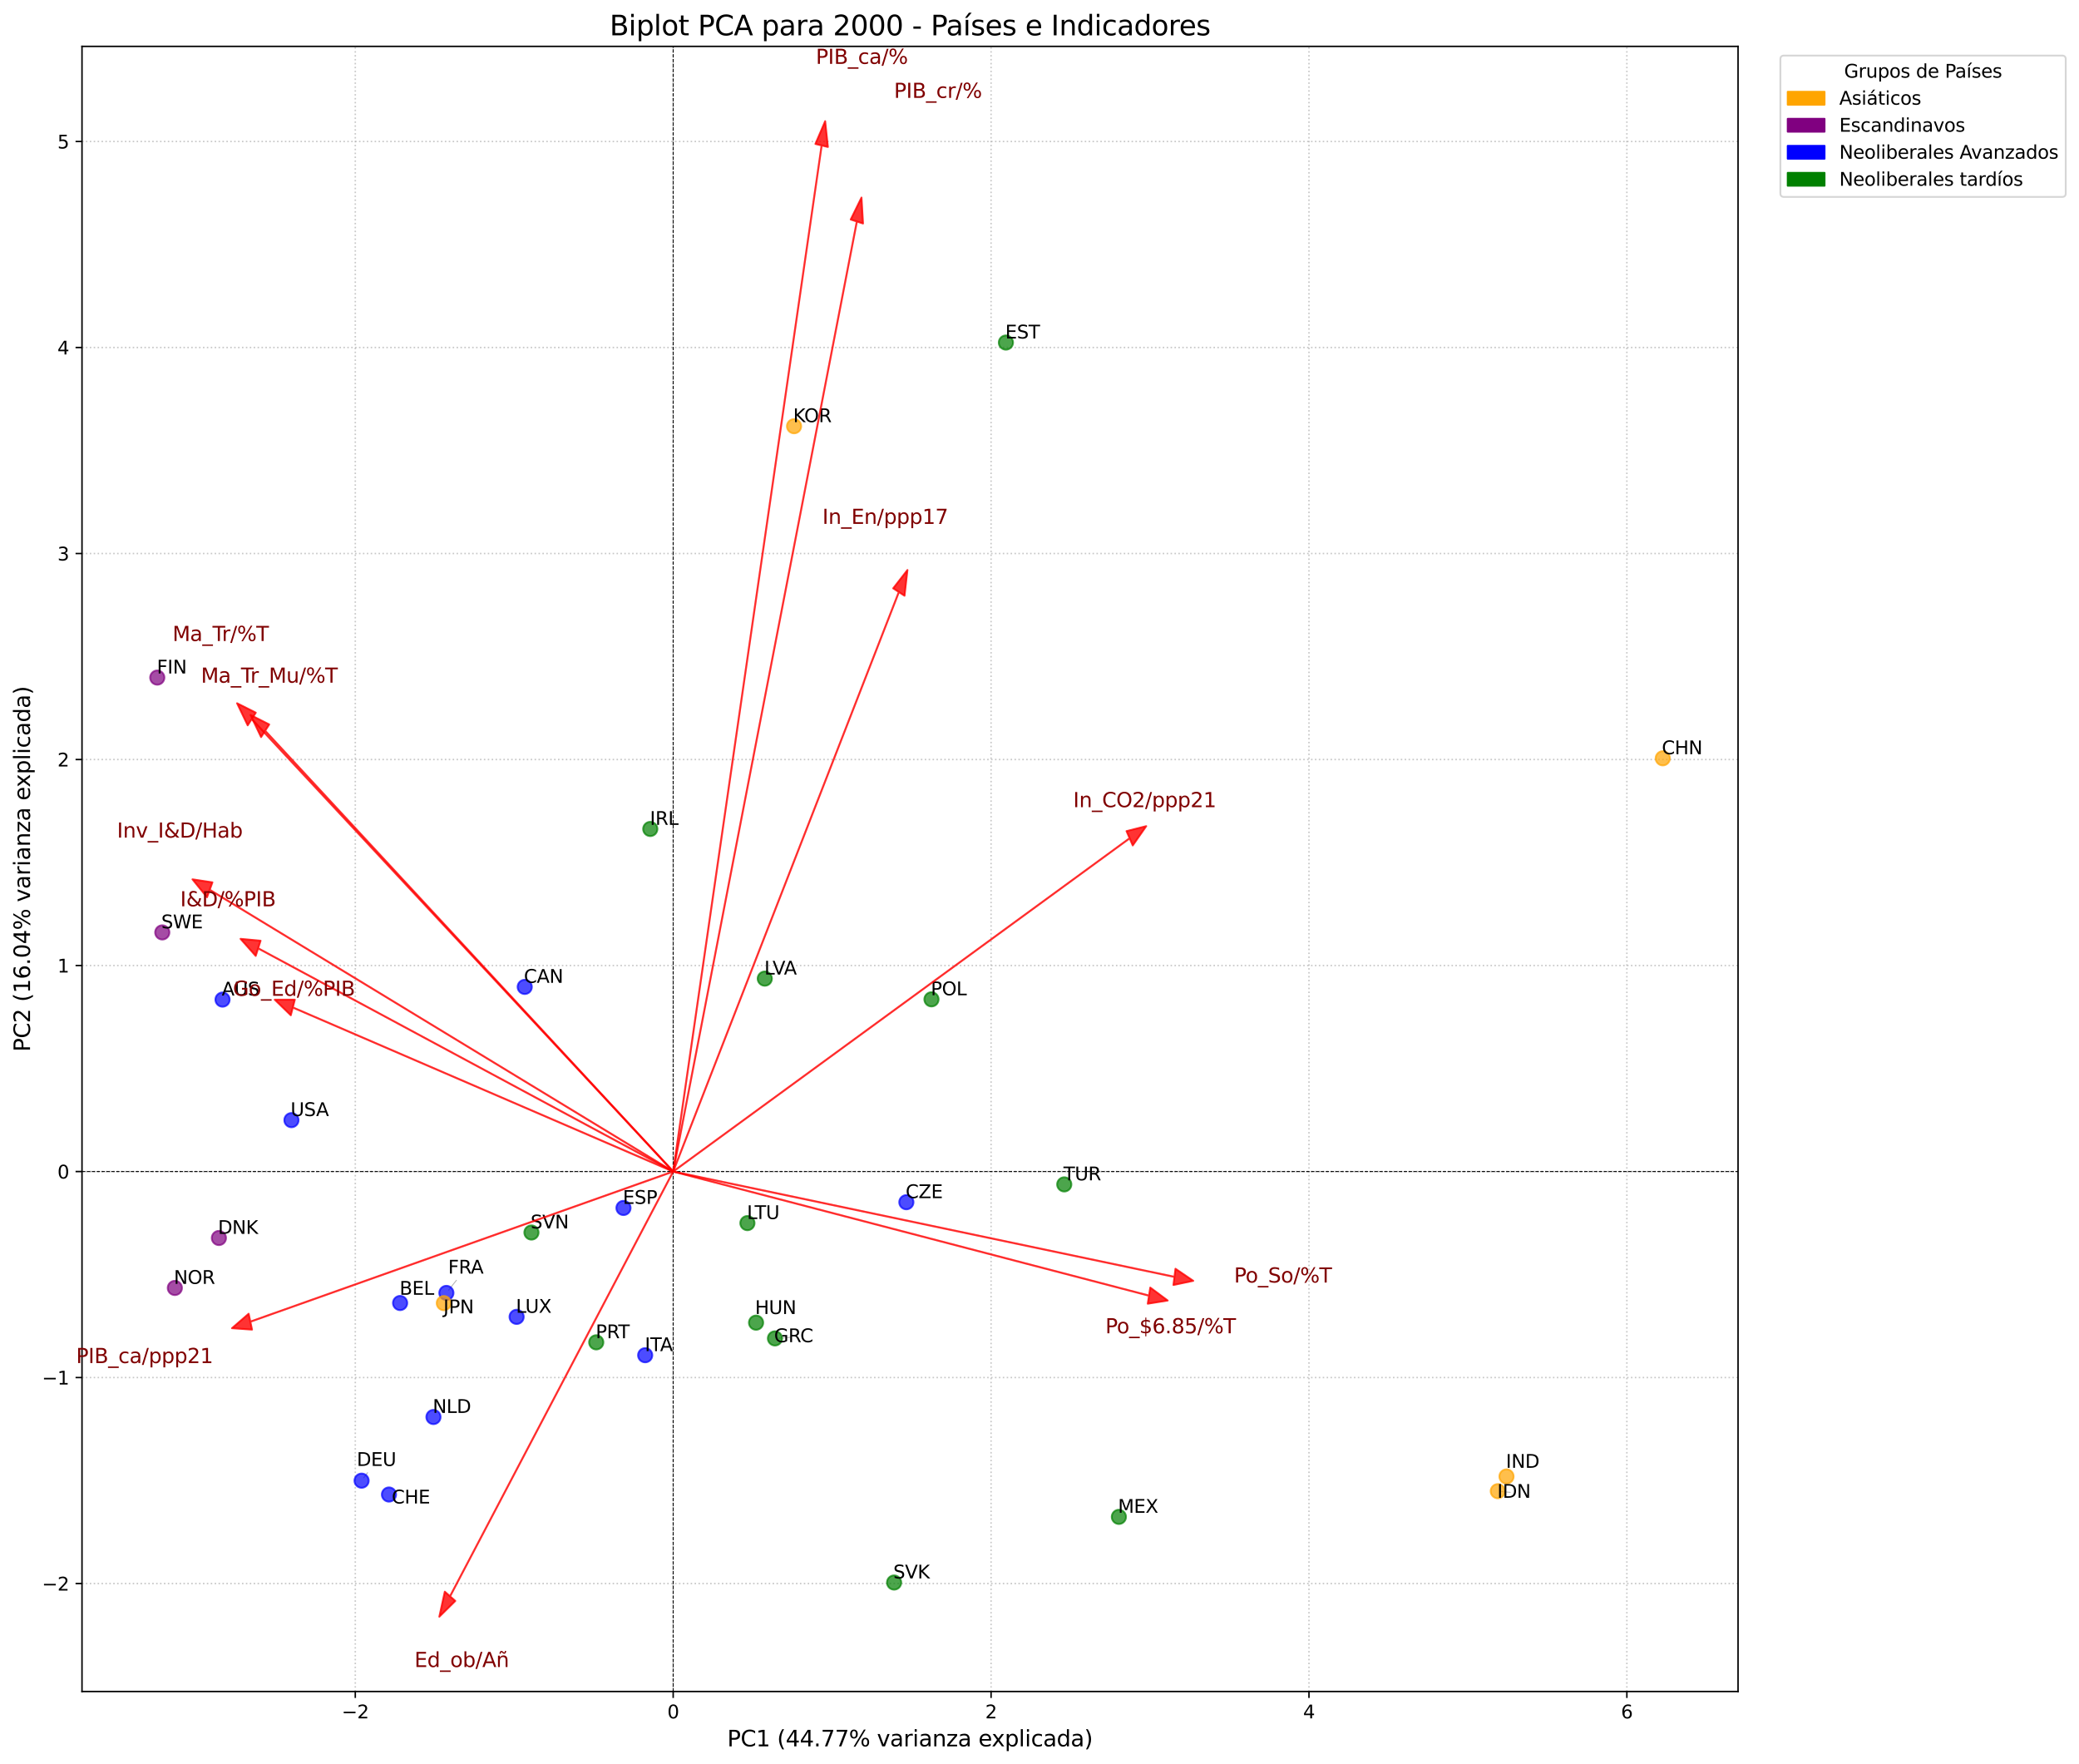 <?xml version="1.0" encoding="utf-8" standalone="no"?>
<!DOCTYPE svg PUBLIC "-//W3C//DTD SVG 1.1//EN"
  "http://www.w3.org/Graphics/SVG/1.1/DTD/svg11.dtd">
<svg xmlns:xlink="http://www.w3.org/1999/xlink" width="1129.634pt" height="958.49pt" viewBox="0 0 1129.634 958.49" xmlns="http://www.w3.org/2000/svg" version="1.1">
 <defs>
  <style type="text/css">*{stroke-linejoin: round; stroke-linecap: butt}</style>
 </defs>
 <g id="figure_1">
  <g id="patch_1">
   <path d="M 0 958.49 
L 1129.634 958.49 
L 1129.634 0 
L 0 0 
z
" style="fill: #ffffff"/>
  </g>
  <g id="axes_1">
   <g id="patch_2">
    <path d="M 44.556 918.998 
L 944.378 918.998 
L 944.378 25.198 
L 44.556 25.198 
z
" style="fill: #ffffff"/>
   </g>
   <g id="patch_3">
    <path d="M 199.711 800.115 
Q 198.692 801.481 197.672 802.848 
" clip-path="url(#p0412a58680)" style="fill: none; opacity: 0.6; stroke: #808080; stroke-width: 0.5; stroke-linecap: round"/>
   </g>
   <g id="patch_4">
    <path d="M 247.99 695.585 
Q 245.89 698.233 243.79 700.88 
" clip-path="url(#p0412a58680)" style="fill: none; opacity: 0.6; stroke: #808080; stroke-width: 0.5; stroke-linecap: round"/>
   </g>
   <g id="patch_5">
    <path d="M 429.204 726.593 
Q 426.138 726.804 423.073 727.016 
" clip-path="url(#p0412a58680)" style="fill: none; opacity: 0.6; stroke: #808080; stroke-width: 0.5; stroke-linecap: round"/>
   </g>
   <g id="patch_6">
    <path d="M 820.589 810.802 
Q 818.207 810.576 815.824 810.351 
" clip-path="url(#p0412a58680)" style="fill: none; opacity: 0.6; stroke: #808080; stroke-width: 0.5; stroke-linecap: round"/>
   </g>
   <g id="matplotlib.axis_1">
    <g id="xtick_1">
     <g id="line2d_1">
      <path d="M 193.045 918.998 
L 193.045 25.198 
" clip-path="url(#p0412a58680)" style="fill: none; stroke-dasharray: 0.8,1.32; stroke-dashoffset: 0; stroke: #b0b0b0; stroke-opacity: 0.7; stroke-width: 0.8"/>
     </g>
     <g id="line2d_2">
      <defs>
       <path id="m8b16ac2df0" d="M 0 0 
L 0 3.5 
" style="stroke: #000000; stroke-width: 0.8"/>
      </defs>
      <g>
       <use xlink:href="#m8b16ac2df0" x="193.045" y="918.998" style="stroke: #000000; stroke-width: 0.8"/>
      </g>
     </g>
     <g id="text_1">
      <!-- −2 -->
      <g transform="translate(185.674 933.596) scale(0.1 -0.1)">
       <defs>
        <path id="DejaVuSans-2212" d="M 678 2272 
L 4684 2272 
L 4684 1741 
L 678 1741 
L 678 2272 
z
" transform="scale(0.016)"/>
        <path id="DejaVuSans-32" d="M 1228 531 
L 3431 531 
L 3431 0 
L 469 0 
L 469 531 
Q 828 903 1448 1529 
Q 2069 2156 2228 2338 
Q 2531 2678 2651 2914 
Q 2772 3150 2772 3378 
Q 2772 3750 2511 3984 
Q 2250 4219 1831 4219 
Q 1534 4219 1204 4116 
Q 875 4013 500 3803 
L 500 4441 
Q 881 4594 1212 4672 
Q 1544 4750 1819 4750 
Q 2544 4750 2975 4387 
Q 3406 4025 3406 3419 
Q 3406 3131 3298 2873 
Q 3191 2616 2906 2266 
Q 2828 2175 2409 1742 
Q 1991 1309 1228 531 
z
" transform="scale(0.016)"/>
       </defs>
       <use xlink:href="#DejaVuSans-2212"/>
       <use xlink:href="#DejaVuSans-32" x="83.789"/>
      </g>
     </g>
    </g>
    <g id="xtick_2">
     <g id="line2d_3">
      <path d="M 365.775 918.998 
L 365.775 25.198 
" clip-path="url(#p0412a58680)" style="fill: none; stroke-dasharray: 0.8,1.32; stroke-dashoffset: 0; stroke: #b0b0b0; stroke-opacity: 0.7; stroke-width: 0.8"/>
     </g>
     <g id="line2d_4">
      <g>
       <use xlink:href="#m8b16ac2df0" x="365.775" y="918.998" style="stroke: #000000; stroke-width: 0.8"/>
      </g>
     </g>
     <g id="text_2">
      <!-- 0 -->
      <g transform="translate(362.594 933.596) scale(0.1 -0.1)">
       <defs>
        <path id="DejaVuSans-30" d="M 2034 4250 
Q 1547 4250 1301 3770 
Q 1056 3291 1056 2328 
Q 1056 1369 1301 889 
Q 1547 409 2034 409 
Q 2525 409 2770 889 
Q 3016 1369 3016 2328 
Q 3016 3291 2770 3770 
Q 2525 4250 2034 4250 
z
M 2034 4750 
Q 2819 4750 3233 4129 
Q 3647 3509 3647 2328 
Q 3647 1150 3233 529 
Q 2819 -91 2034 -91 
Q 1250 -91 836 529 
Q 422 1150 422 2328 
Q 422 3509 836 4129 
Q 1250 4750 2034 4750 
z
" transform="scale(0.016)"/>
       </defs>
       <use xlink:href="#DejaVuSans-30"/>
      </g>
     </g>
    </g>
    <g id="xtick_3">
     <g id="line2d_5">
      <path d="M 538.505 918.998 
L 538.505 25.198 
" clip-path="url(#p0412a58680)" style="fill: none; stroke-dasharray: 0.8,1.32; stroke-dashoffset: 0; stroke: #b0b0b0; stroke-opacity: 0.7; stroke-width: 0.8"/>
     </g>
     <g id="line2d_6">
      <g>
       <use xlink:href="#m8b16ac2df0" x="538.505" y="918.998" style="stroke: #000000; stroke-width: 0.8"/>
      </g>
     </g>
     <g id="text_3">
      <!-- 2 -->
      <g transform="translate(535.324 933.596) scale(0.1 -0.1)">
       <use xlink:href="#DejaVuSans-32"/>
      </g>
     </g>
    </g>
    <g id="xtick_4">
     <g id="line2d_7">
      <path d="M 711.236 918.998 
L 711.236 25.198 
" clip-path="url(#p0412a58680)" style="fill: none; stroke-dasharray: 0.8,1.32; stroke-dashoffset: 0; stroke: #b0b0b0; stroke-opacity: 0.7; stroke-width: 0.8"/>
     </g>
     <g id="line2d_8">
      <g>
       <use xlink:href="#m8b16ac2df0" x="711.236" y="918.998" style="stroke: #000000; stroke-width: 0.8"/>
      </g>
     </g>
     <g id="text_4">
      <!-- 4 -->
      <g transform="translate(708.054 933.596) scale(0.1 -0.1)">
       <defs>
        <path id="DejaVuSans-34" d="M 2419 4116 
L 825 1625 
L 2419 1625 
L 2419 4116 
z
M 2253 4666 
L 3047 4666 
L 3047 1625 
L 3713 1625 
L 3713 1100 
L 3047 1100 
L 3047 0 
L 2419 0 
L 2419 1100 
L 313 1100 
L 313 1709 
L 2253 4666 
z
" transform="scale(0.016)"/>
       </defs>
       <use xlink:href="#DejaVuSans-34"/>
      </g>
     </g>
    </g>
    <g id="xtick_5">
     <g id="line2d_9">
      <path d="M 883.966 918.998 
L 883.966 25.198 
" clip-path="url(#p0412a58680)" style="fill: none; stroke-dasharray: 0.8,1.32; stroke-dashoffset: 0; stroke: #b0b0b0; stroke-opacity: 0.7; stroke-width: 0.8"/>
     </g>
     <g id="line2d_10">
      <g>
       <use xlink:href="#m8b16ac2df0" x="883.966" y="918.998" style="stroke: #000000; stroke-width: 0.8"/>
      </g>
     </g>
     <g id="text_5">
      <!-- 6 -->
      <g transform="translate(880.784 933.596) scale(0.1 -0.1)">
       <defs>
        <path id="DejaVuSans-36" d="M 2113 2584 
Q 1688 2584 1439 2293 
Q 1191 2003 1191 1497 
Q 1191 994 1439 701 
Q 1688 409 2113 409 
Q 2538 409 2786 701 
Q 3034 994 3034 1497 
Q 3034 2003 2786 2293 
Q 2538 2584 2113 2584 
z
M 3366 4563 
L 3366 3988 
Q 3128 4100 2886 4159 
Q 2644 4219 2406 4219 
Q 1781 4219 1451 3797 
Q 1122 3375 1075 2522 
Q 1259 2794 1537 2939 
Q 1816 3084 2150 3084 
Q 2853 3084 3261 2657 
Q 3669 2231 3669 1497 
Q 3669 778 3244 343 
Q 2819 -91 2113 -91 
Q 1303 -91 875 529 
Q 447 1150 447 2328 
Q 447 3434 972 4092 
Q 1497 4750 2381 4750 
Q 2619 4750 2861 4703 
Q 3103 4656 3366 4563 
z
" transform="scale(0.016)"/>
       </defs>
       <use xlink:href="#DejaVuSans-36"/>
      </g>
     </g>
    </g>
    <g id="text_6">
     <!-- PC1 (44.77% varianza explicada) -->
     <g transform="translate(395.152 948.794) scale(0.12 -0.12)">
      <defs>
       <path id="DejaVuSans-50" d="M 1259 4147 
L 1259 2394 
L 2053 2394 
Q 2494 2394 2734 2622 
Q 2975 2850 2975 3272 
Q 2975 3691 2734 3919 
Q 2494 4147 2053 4147 
L 1259 4147 
z
M 628 4666 
L 2053 4666 
Q 2838 4666 3239 4311 
Q 3641 3956 3641 3272 
Q 3641 2581 3239 2228 
Q 2838 1875 2053 1875 
L 1259 1875 
L 1259 0 
L 628 0 
L 628 4666 
z
" transform="scale(0.016)"/>
       <path id="DejaVuSans-43" d="M 4122 4306 
L 4122 3641 
Q 3803 3938 3442 4084 
Q 3081 4231 2675 4231 
Q 1875 4231 1450 3742 
Q 1025 3253 1025 2328 
Q 1025 1406 1450 917 
Q 1875 428 2675 428 
Q 3081 428 3442 575 
Q 3803 722 4122 1019 
L 4122 359 
Q 3791 134 3420 21 
Q 3050 -91 2638 -91 
Q 1578 -91 968 557 
Q 359 1206 359 2328 
Q 359 3453 968 4101 
Q 1578 4750 2638 4750 
Q 3056 4750 3426 4639 
Q 3797 4528 4122 4306 
z
" transform="scale(0.016)"/>
       <path id="DejaVuSans-31" d="M 794 531 
L 1825 531 
L 1825 4091 
L 703 3866 
L 703 4441 
L 1819 4666 
L 2450 4666 
L 2450 531 
L 3481 531 
L 3481 0 
L 794 0 
L 794 531 
z
" transform="scale(0.016)"/>
       <path id="DejaVuSans-20" transform="scale(0.016)"/>
       <path id="DejaVuSans-28" d="M 1984 4856 
Q 1566 4138 1362 3434 
Q 1159 2731 1159 2009 
Q 1159 1288 1364 580 
Q 1569 -128 1984 -844 
L 1484 -844 
Q 1016 -109 783 600 
Q 550 1309 550 2009 
Q 550 2706 781 3412 
Q 1013 4119 1484 4856 
L 1984 4856 
z
" transform="scale(0.016)"/>
       <path id="DejaVuSans-2e" d="M 684 794 
L 1344 794 
L 1344 0 
L 684 0 
L 684 794 
z
" transform="scale(0.016)"/>
       <path id="DejaVuSans-37" d="M 525 4666 
L 3525 4666 
L 3525 4397 
L 1831 0 
L 1172 0 
L 2766 4134 
L 525 4134 
L 525 4666 
z
" transform="scale(0.016)"/>
       <path id="DejaVuSans-25" d="M 4653 2053 
Q 4381 2053 4226 1822 
Q 4072 1591 4072 1178 
Q 4072 772 4226 539 
Q 4381 306 4653 306 
Q 4919 306 5073 539 
Q 5228 772 5228 1178 
Q 5228 1588 5073 1820 
Q 4919 2053 4653 2053 
z
M 4653 2450 
Q 5147 2450 5437 2106 
Q 5728 1763 5728 1178 
Q 5728 594 5436 251 
Q 5144 -91 4653 -91 
Q 4153 -91 3862 251 
Q 3572 594 3572 1178 
Q 3572 1766 3864 2108 
Q 4156 2450 4653 2450 
z
M 1428 4353 
Q 1159 4353 1004 4120 
Q 850 3888 850 3481 
Q 850 3069 1003 2837 
Q 1156 2606 1428 2606 
Q 1700 2606 1854 2837 
Q 2009 3069 2009 3481 
Q 2009 3884 1853 4118 
Q 1697 4353 1428 4353 
z
M 4250 4750 
L 4750 4750 
L 1831 -91 
L 1331 -91 
L 4250 4750 
z
M 1428 4750 
Q 1922 4750 2215 4408 
Q 2509 4066 2509 3481 
Q 2509 2891 2217 2550 
Q 1925 2209 1428 2209 
Q 931 2209 642 2551 
Q 353 2894 353 3481 
Q 353 4063 643 4406 
Q 934 4750 1428 4750 
z
" transform="scale(0.016)"/>
       <path id="DejaVuSans-76" d="M 191 3500 
L 800 3500 
L 1894 563 
L 2988 3500 
L 3597 3500 
L 2284 0 
L 1503 0 
L 191 3500 
z
" transform="scale(0.016)"/>
       <path id="DejaVuSans-61" d="M 2194 1759 
Q 1497 1759 1228 1600 
Q 959 1441 959 1056 
Q 959 750 1161 570 
Q 1363 391 1709 391 
Q 2188 391 2477 730 
Q 2766 1069 2766 1631 
L 2766 1759 
L 2194 1759 
z
M 3341 1997 
L 3341 0 
L 2766 0 
L 2766 531 
Q 2569 213 2275 61 
Q 1981 -91 1556 -91 
Q 1019 -91 701 211 
Q 384 513 384 1019 
Q 384 1609 779 1909 
Q 1175 2209 1959 2209 
L 2766 2209 
L 2766 2266 
Q 2766 2663 2505 2880 
Q 2244 3097 1772 3097 
Q 1472 3097 1187 3025 
Q 903 2953 641 2809 
L 641 3341 
Q 956 3463 1253 3523 
Q 1550 3584 1831 3584 
Q 2591 3584 2966 3190 
Q 3341 2797 3341 1997 
z
" transform="scale(0.016)"/>
       <path id="DejaVuSans-72" d="M 2631 2963 
Q 2534 3019 2420 3045 
Q 2306 3072 2169 3072 
Q 1681 3072 1420 2755 
Q 1159 2438 1159 1844 
L 1159 0 
L 581 0 
L 581 3500 
L 1159 3500 
L 1159 2956 
Q 1341 3275 1631 3429 
Q 1922 3584 2338 3584 
Q 2397 3584 2469 3576 
Q 2541 3569 2628 3553 
L 2631 2963 
z
" transform="scale(0.016)"/>
       <path id="DejaVuSans-69" d="M 603 3500 
L 1178 3500 
L 1178 0 
L 603 0 
L 603 3500 
z
M 603 4863 
L 1178 4863 
L 1178 4134 
L 603 4134 
L 603 4863 
z
" transform="scale(0.016)"/>
       <path id="DejaVuSans-6e" d="M 3513 2113 
L 3513 0 
L 2938 0 
L 2938 2094 
Q 2938 2591 2744 2837 
Q 2550 3084 2163 3084 
Q 1697 3084 1428 2787 
Q 1159 2491 1159 1978 
L 1159 0 
L 581 0 
L 581 3500 
L 1159 3500 
L 1159 2956 
Q 1366 3272 1645 3428 
Q 1925 3584 2291 3584 
Q 2894 3584 3203 3211 
Q 3513 2838 3513 2113 
z
" transform="scale(0.016)"/>
       <path id="DejaVuSans-7a" d="M 353 3500 
L 3084 3500 
L 3084 2975 
L 922 459 
L 3084 459 
L 3084 0 
L 275 0 
L 275 525 
L 2438 3041 
L 353 3041 
L 353 3500 
z
" transform="scale(0.016)"/>
       <path id="DejaVuSans-65" d="M 3597 1894 
L 3597 1613 
L 953 1613 
Q 991 1019 1311 708 
Q 1631 397 2203 397 
Q 2534 397 2845 478 
Q 3156 559 3463 722 
L 3463 178 
Q 3153 47 2828 -22 
Q 2503 -91 2169 -91 
Q 1331 -91 842 396 
Q 353 884 353 1716 
Q 353 2575 817 3079 
Q 1281 3584 2069 3584 
Q 2775 3584 3186 3129 
Q 3597 2675 3597 1894 
z
M 3022 2063 
Q 3016 2534 2758 2815 
Q 2500 3097 2075 3097 
Q 1594 3097 1305 2825 
Q 1016 2553 972 2059 
L 3022 2063 
z
" transform="scale(0.016)"/>
       <path id="DejaVuSans-78" d="M 3513 3500 
L 2247 1797 
L 3578 0 
L 2900 0 
L 1881 1375 
L 863 0 
L 184 0 
L 1544 1831 
L 300 3500 
L 978 3500 
L 1906 2253 
L 2834 3500 
L 3513 3500 
z
" transform="scale(0.016)"/>
       <path id="DejaVuSans-70" d="M 1159 525 
L 1159 -1331 
L 581 -1331 
L 581 3500 
L 1159 3500 
L 1159 2969 
Q 1341 3281 1617 3432 
Q 1894 3584 2278 3584 
Q 2916 3584 3314 3078 
Q 3713 2572 3713 1747 
Q 3713 922 3314 415 
Q 2916 -91 2278 -91 
Q 1894 -91 1617 61 
Q 1341 213 1159 525 
z
M 3116 1747 
Q 3116 2381 2855 2742 
Q 2594 3103 2138 3103 
Q 1681 3103 1420 2742 
Q 1159 2381 1159 1747 
Q 1159 1113 1420 752 
Q 1681 391 2138 391 
Q 2594 391 2855 752 
Q 3116 1113 3116 1747 
z
" transform="scale(0.016)"/>
       <path id="DejaVuSans-6c" d="M 603 4863 
L 1178 4863 
L 1178 0 
L 603 0 
L 603 4863 
z
" transform="scale(0.016)"/>
       <path id="DejaVuSans-63" d="M 3122 3366 
L 3122 2828 
Q 2878 2963 2633 3030 
Q 2388 3097 2138 3097 
Q 1578 3097 1268 2742 
Q 959 2388 959 1747 
Q 959 1106 1268 751 
Q 1578 397 2138 397 
Q 2388 397 2633 464 
Q 2878 531 3122 666 
L 3122 134 
Q 2881 22 2623 -34 
Q 2366 -91 2075 -91 
Q 1284 -91 818 406 
Q 353 903 353 1747 
Q 353 2603 823 3093 
Q 1294 3584 2113 3584 
Q 2378 3584 2631 3529 
Q 2884 3475 3122 3366 
z
" transform="scale(0.016)"/>
       <path id="DejaVuSans-64" d="M 2906 2969 
L 2906 4863 
L 3481 4863 
L 3481 0 
L 2906 0 
L 2906 525 
Q 2725 213 2448 61 
Q 2172 -91 1784 -91 
Q 1150 -91 751 415 
Q 353 922 353 1747 
Q 353 2572 751 3078 
Q 1150 3584 1784 3584 
Q 2172 3584 2448 3432 
Q 2725 3281 2906 2969 
z
M 947 1747 
Q 947 1113 1208 752 
Q 1469 391 1925 391 
Q 2381 391 2643 752 
Q 2906 1113 2906 1747 
Q 2906 2381 2643 2742 
Q 2381 3103 1925 3103 
Q 1469 3103 1208 2742 
Q 947 2381 947 1747 
z
" transform="scale(0.016)"/>
       <path id="DejaVuSans-29" d="M 513 4856 
L 1013 4856 
Q 1481 4119 1714 3412 
Q 1947 2706 1947 2009 
Q 1947 1309 1714 600 
Q 1481 -109 1013 -844 
L 513 -844 
Q 928 -128 1133 580 
Q 1338 1288 1338 2009 
Q 1338 2731 1133 3434 
Q 928 4138 513 4856 
z
" transform="scale(0.016)"/>
      </defs>
      <use xlink:href="#DejaVuSans-50"/>
      <use xlink:href="#DejaVuSans-43" x="60.303"/>
      <use xlink:href="#DejaVuSans-31" x="130.127"/>
      <use xlink:href="#DejaVuSans-20" x="193.75"/>
      <use xlink:href="#DejaVuSans-28" x="225.537"/>
      <use xlink:href="#DejaVuSans-34" x="264.551"/>
      <use xlink:href="#DejaVuSans-34" x="328.174"/>
      <use xlink:href="#DejaVuSans-2e" x="391.797"/>
      <use xlink:href="#DejaVuSans-37" x="423.584"/>
      <use xlink:href="#DejaVuSans-37" x="487.207"/>
      <use xlink:href="#DejaVuSans-25" x="550.83"/>
      <use xlink:href="#DejaVuSans-20" x="645.85"/>
      <use xlink:href="#DejaVuSans-76" x="677.637"/>
      <use xlink:href="#DejaVuSans-61" x="736.816"/>
      <use xlink:href="#DejaVuSans-72" x="798.096"/>
      <use xlink:href="#DejaVuSans-69" x="839.209"/>
      <use xlink:href="#DejaVuSans-61" x="866.992"/>
      <use xlink:href="#DejaVuSans-6e" x="928.271"/>
      <use xlink:href="#DejaVuSans-7a" x="991.65"/>
      <use xlink:href="#DejaVuSans-61" x="1044.141"/>
      <use xlink:href="#DejaVuSans-20" x="1105.42"/>
      <use xlink:href="#DejaVuSans-65" x="1137.207"/>
      <use xlink:href="#DejaVuSans-78" x="1196.98"/>
      <use xlink:href="#DejaVuSans-70" x="1256.16"/>
      <use xlink:href="#DejaVuSans-6c" x="1319.637"/>
      <use xlink:href="#DejaVuSans-69" x="1347.42"/>
      <use xlink:href="#DejaVuSans-63" x="1375.203"/>
      <use xlink:href="#DejaVuSans-61" x="1430.184"/>
      <use xlink:href="#DejaVuSans-64" x="1491.463"/>
      <use xlink:href="#DejaVuSans-61" x="1554.939"/>
      <use xlink:href="#DejaVuSans-29" x="1616.219"/>
     </g>
    </g>
   </g>
   <g id="matplotlib.axis_2">
    <g id="ytick_1">
     <g id="line2d_11">
      <path d="M 44.556 860.342 
L 944.378 860.342 
" clip-path="url(#p0412a58680)" style="fill: none; stroke-dasharray: 0.8,1.32; stroke-dashoffset: 0; stroke: #b0b0b0; stroke-opacity: 0.7; stroke-width: 0.8"/>
     </g>
     <g id="line2d_12">
      <defs>
       <path id="m1894b12d72" d="M 0 0 
L -3.5 0 
" style="stroke: #000000; stroke-width: 0.8"/>
      </defs>
      <g>
       <use xlink:href="#m1894b12d72" x="44.556" y="860.342" style="stroke: #000000; stroke-width: 0.8"/>
      </g>
     </g>
     <g id="text_7">
      <!-- −2 -->
      <g transform="translate(22.814 864.141) scale(0.1 -0.1)">
       <use xlink:href="#DejaVuSans-2212"/>
       <use xlink:href="#DejaVuSans-32" x="83.789"/>
      </g>
     </g>
    </g>
    <g id="ytick_2">
     <g id="line2d_13">
      <path d="M 44.556 748.417 
L 944.378 748.417 
" clip-path="url(#p0412a58680)" style="fill: none; stroke-dasharray: 0.8,1.32; stroke-dashoffset: 0; stroke: #b0b0b0; stroke-opacity: 0.7; stroke-width: 0.8"/>
     </g>
     <g id="line2d_14">
      <g>
       <use xlink:href="#m1894b12d72" x="44.556" y="748.417" style="stroke: #000000; stroke-width: 0.8"/>
      </g>
     </g>
     <g id="text_8">
      <!-- −1 -->
      <g transform="translate(22.814 752.216) scale(0.1 -0.1)">
       <use xlink:href="#DejaVuSans-2212"/>
       <use xlink:href="#DejaVuSans-31" x="83.789"/>
      </g>
     </g>
    </g>
    <g id="ytick_3">
     <g id="line2d_15">
      <path d="M 44.556 636.493 
L 944.378 636.493 
" clip-path="url(#p0412a58680)" style="fill: none; stroke-dasharray: 0.8,1.32; stroke-dashoffset: 0; stroke: #b0b0b0; stroke-opacity: 0.7; stroke-width: 0.8"/>
     </g>
     <g id="line2d_16">
      <g>
       <use xlink:href="#m1894b12d72" x="44.556" y="636.493" style="stroke: #000000; stroke-width: 0.8"/>
      </g>
     </g>
     <g id="text_9">
      <!-- 0 -->
      <g transform="translate(31.193 640.292) scale(0.1 -0.1)">
       <use xlink:href="#DejaVuSans-30"/>
      </g>
     </g>
    </g>
    <g id="ytick_4">
     <g id="line2d_17">
      <path d="M 44.556 524.568 
L 944.378 524.568 
" clip-path="url(#p0412a58680)" style="fill: none; stroke-dasharray: 0.8,1.32; stroke-dashoffset: 0; stroke: #b0b0b0; stroke-opacity: 0.7; stroke-width: 0.8"/>
     </g>
     <g id="line2d_18">
      <g>
       <use xlink:href="#m1894b12d72" x="44.556" y="524.568" style="stroke: #000000; stroke-width: 0.8"/>
      </g>
     </g>
     <g id="text_10">
      <!-- 1 -->
      <g transform="translate(31.193 528.367) scale(0.1 -0.1)">
       <use xlink:href="#DejaVuSans-31"/>
      </g>
     </g>
    </g>
    <g id="ytick_5">
     <g id="line2d_19">
      <path d="M 44.556 412.643 
L 944.378 412.643 
" clip-path="url(#p0412a58680)" style="fill: none; stroke-dasharray: 0.8,1.32; stroke-dashoffset: 0; stroke: #b0b0b0; stroke-opacity: 0.7; stroke-width: 0.8"/>
     </g>
     <g id="line2d_20">
      <g>
       <use xlink:href="#m1894b12d72" x="44.556" y="412.643" style="stroke: #000000; stroke-width: 0.8"/>
      </g>
     </g>
     <g id="text_11">
      <!-- 2 -->
      <g transform="translate(31.193 416.442) scale(0.1 -0.1)">
       <use xlink:href="#DejaVuSans-32"/>
      </g>
     </g>
    </g>
    <g id="ytick_6">
     <g id="line2d_21">
      <path d="M 44.556 300.719 
L 944.378 300.719 
" clip-path="url(#p0412a58680)" style="fill: none; stroke-dasharray: 0.8,1.32; stroke-dashoffset: 0; stroke: #b0b0b0; stroke-opacity: 0.7; stroke-width: 0.8"/>
     </g>
     <g id="line2d_22">
      <g>
       <use xlink:href="#m1894b12d72" x="44.556" y="300.719" style="stroke: #000000; stroke-width: 0.8"/>
      </g>
     </g>
     <g id="text_12">
      <!-- 3 -->
      <g transform="translate(31.193 304.518) scale(0.1 -0.1)">
       <defs>
        <path id="DejaVuSans-33" d="M 2597 2516 
Q 3050 2419 3304 2112 
Q 3559 1806 3559 1356 
Q 3559 666 3084 287 
Q 2609 -91 1734 -91 
Q 1441 -91 1130 -33 
Q 819 25 488 141 
L 488 750 
Q 750 597 1062 519 
Q 1375 441 1716 441 
Q 2309 441 2620 675 
Q 2931 909 2931 1356 
Q 2931 1769 2642 2001 
Q 2353 2234 1838 2234 
L 1294 2234 
L 1294 2753 
L 1863 2753 
Q 2328 2753 2575 2939 
Q 2822 3125 2822 3475 
Q 2822 3834 2567 4026 
Q 2313 4219 1838 4219 
Q 1578 4219 1281 4162 
Q 984 4106 628 3988 
L 628 4550 
Q 988 4650 1302 4700 
Q 1616 4750 1894 4750 
Q 2613 4750 3031 4423 
Q 3450 4097 3450 3541 
Q 3450 3153 3228 2886 
Q 3006 2619 2597 2516 
z
" transform="scale(0.016)"/>
       </defs>
       <use xlink:href="#DejaVuSans-33"/>
      </g>
     </g>
    </g>
    <g id="ytick_7">
     <g id="line2d_23">
      <path d="M 44.556 188.794 
L 944.378 188.794 
" clip-path="url(#p0412a58680)" style="fill: none; stroke-dasharray: 0.8,1.32; stroke-dashoffset: 0; stroke: #b0b0b0; stroke-opacity: 0.7; stroke-width: 0.8"/>
     </g>
     <g id="line2d_24">
      <g>
       <use xlink:href="#m1894b12d72" x="44.556" y="188.794" style="stroke: #000000; stroke-width: 0.8"/>
      </g>
     </g>
     <g id="text_13">
      <!-- 4 -->
      <g transform="translate(31.193 192.593) scale(0.1 -0.1)">
       <use xlink:href="#DejaVuSans-34"/>
      </g>
     </g>
    </g>
    <g id="ytick_8">
     <g id="line2d_25">
      <path d="M 44.556 76.869 
L 944.378 76.869 
" clip-path="url(#p0412a58680)" style="fill: none; stroke-dasharray: 0.8,1.32; stroke-dashoffset: 0; stroke: #b0b0b0; stroke-opacity: 0.7; stroke-width: 0.8"/>
     </g>
     <g id="line2d_26">
      <g>
       <use xlink:href="#m1894b12d72" x="44.556" y="76.869" style="stroke: #000000; stroke-width: 0.8"/>
      </g>
     </g>
     <g id="text_14">
      <!-- 5 -->
      <g transform="translate(31.193 80.668) scale(0.1 -0.1)">
       <defs>
        <path id="DejaVuSans-35" d="M 691 4666 
L 3169 4666 
L 3169 4134 
L 1269 4134 
L 1269 2991 
Q 1406 3038 1543 3061 
Q 1681 3084 1819 3084 
Q 2600 3084 3056 2656 
Q 3513 2228 3513 1497 
Q 3513 744 3044 326 
Q 2575 -91 1722 -91 
Q 1428 -91 1123 -41 
Q 819 9 494 109 
L 494 744 
Q 775 591 1075 516 
Q 1375 441 1709 441 
Q 2250 441 2565 725 
Q 2881 1009 2881 1497 
Q 2881 1984 2565 2268 
Q 2250 2553 1709 2553 
Q 1456 2553 1204 2497 
Q 953 2441 691 2322 
L 691 4666 
z
" transform="scale(0.016)"/>
       </defs>
       <use xlink:href="#DejaVuSans-35"/>
      </g>
     </g>
    </g>
    <g id="text_15">
     <!-- PC2 (16.04% varianza explicada) -->
     <g transform="translate(16.318 571.413) rotate(-90) scale(0.12 -0.12)">
      <use xlink:href="#DejaVuSans-50"/>
      <use xlink:href="#DejaVuSans-43" x="60.303"/>
      <use xlink:href="#DejaVuSans-32" x="130.127"/>
      <use xlink:href="#DejaVuSans-20" x="193.75"/>
      <use xlink:href="#DejaVuSans-28" x="225.537"/>
      <use xlink:href="#DejaVuSans-31" x="264.551"/>
      <use xlink:href="#DejaVuSans-36" x="328.174"/>
      <use xlink:href="#DejaVuSans-2e" x="391.797"/>
      <use xlink:href="#DejaVuSans-30" x="423.584"/>
      <use xlink:href="#DejaVuSans-34" x="487.207"/>
      <use xlink:href="#DejaVuSans-25" x="550.83"/>
      <use xlink:href="#DejaVuSans-20" x="645.85"/>
      <use xlink:href="#DejaVuSans-76" x="677.637"/>
      <use xlink:href="#DejaVuSans-61" x="736.816"/>
      <use xlink:href="#DejaVuSans-72" x="798.096"/>
      <use xlink:href="#DejaVuSans-69" x="839.209"/>
      <use xlink:href="#DejaVuSans-61" x="866.992"/>
      <use xlink:href="#DejaVuSans-6e" x="928.271"/>
      <use xlink:href="#DejaVuSans-7a" x="991.65"/>
      <use xlink:href="#DejaVuSans-61" x="1044.141"/>
      <use xlink:href="#DejaVuSans-20" x="1105.42"/>
      <use xlink:href="#DejaVuSans-65" x="1137.207"/>
      <use xlink:href="#DejaVuSans-78" x="1196.98"/>
      <use xlink:href="#DejaVuSans-70" x="1256.16"/>
      <use xlink:href="#DejaVuSans-6c" x="1319.637"/>
      <use xlink:href="#DejaVuSans-69" x="1347.42"/>
      <use xlink:href="#DejaVuSans-63" x="1375.203"/>
      <use xlink:href="#DejaVuSans-61" x="1430.184"/>
      <use xlink:href="#DejaVuSans-64" x="1491.463"/>
      <use xlink:href="#DejaVuSans-61" x="1554.939"/>
      <use xlink:href="#DejaVuSans-29" x="1616.219"/>
     </g>
    </g>
   </g>
   <g id="line2d_27">
    <path d="M 44.556 636.493 
L 944.378 636.493 
" clip-path="url(#p0412a58680)" style="fill: none; stroke-dasharray: 1.85,0.8; stroke-dashoffset: 0; stroke: #000000; stroke-width: 0.5"/>
   </g>
   <g id="line2d_28">
    <path d="M 365.775 918.998 
L 365.775 25.198 
" clip-path="url(#p0412a58680)" style="fill: none; stroke-dasharray: 1.85,0.8; stroke-dashoffset: 0; stroke: #000000; stroke-width: 0.5"/>
   </g>
   <g id="patch_7">
    <path d="M 44.556 918.998 
L 44.556 25.198 
" style="fill: none; stroke: #000000; stroke-width: 0.8; stroke-linejoin: miter; stroke-linecap: square"/>
   </g>
   <g id="patch_8">
    <path d="M 944.378 918.998 
L 944.378 25.198 
" style="fill: none; stroke: #000000; stroke-width: 0.8; stroke-linejoin: miter; stroke-linecap: square"/>
   </g>
   <g id="patch_9">
    <path d="M 44.556 918.998 
L 944.378 918.998 
" style="fill: none; stroke: #000000; stroke-width: 0.8; stroke-linejoin: miter; stroke-linecap: square"/>
   </g>
   <g id="patch_10">
    <path d="M 44.556 25.198 
L 944.378 25.198 
" style="fill: none; stroke: #000000; stroke-width: 0.8; stroke-linejoin: miter; stroke-linecap: square"/>
   </g>
   <g id="PathCollection_1">
    <defs>
     <path id="C0_0_6fc78ae0a9" d="M 0 3.873 
C 1.027 3.873 2.012 3.465 2.739 2.739 
C 3.465 2.012 3.873 1.027 3.873 -0 
C 3.873 -1.027 3.465 -2.012 2.739 -2.739 
C 2.012 -3.465 1.027 -3.873 0 -3.873 
C -1.027 -3.873 -2.012 -3.465 -2.739 -2.739 
C -3.465 -2.012 -3.873 -1.027 -3.873 0 
C -3.873 1.027 -3.465 2.012 -2.739 2.739 
C -2.012 3.465 -1.027 3.873 0 3.873 
z
"/>
    </defs>
    <g clip-path="url(#p0412a58680)">
     <use xlink:href="#C0_0_6fc78ae0a9" x="120.919" y="543.084" style="fill: #0000ff; fill-opacity: 0.7; stroke: #0000ff; stroke-opacity: 0.7"/>
    </g>
    <g clip-path="url(#p0412a58680)">
     <use xlink:href="#C0_0_6fc78ae0a9" x="217.398" y="707.928" style="fill: #0000ff; fill-opacity: 0.7; stroke: #0000ff; stroke-opacity: 0.7"/>
    </g>
    <g clip-path="url(#p0412a58680)">
     <use xlink:href="#C0_0_6fc78ae0a9" x="285.114" y="536.183" style="fill: #0000ff; fill-opacity: 0.7; stroke: #0000ff; stroke-opacity: 0.7"/>
    </g>
    <g clip-path="url(#p0412a58680)">
     <use xlink:href="#C0_0_6fc78ae0a9" x="211.345" y="811.977" style="fill: #0000ff; fill-opacity: 0.7; stroke: #0000ff; stroke-opacity: 0.7"/>
    </g>
    <g clip-path="url(#p0412a58680)">
     <use xlink:href="#C0_0_6fc78ae0a9" x="903.477" y="411.982" style="fill: #ffa500; fill-opacity: 0.7; stroke: #ffa500; stroke-opacity: 0.7"/>
    </g>
    <g clip-path="url(#p0412a58680)">
     <use xlink:href="#C0_0_6fc78ae0a9" x="492.477" y="653.16" style="fill: #0000ff; fill-opacity: 0.7; stroke: #0000ff; stroke-opacity: 0.7"/>
    </g>
    <g clip-path="url(#p0412a58680)">
     <use xlink:href="#C0_0_6fc78ae0a9" x="196.476" y="804.45" style="fill: #0000ff; fill-opacity: 0.7; stroke: #0000ff; stroke-opacity: 0.7"/>
    </g>
    <g clip-path="url(#p0412a58680)">
     <use xlink:href="#C0_0_6fc78ae0a9" x="118.942" y="672.598" style="fill: #800080; fill-opacity: 0.7; stroke: #800080; stroke-opacity: 0.7"/>
    </g>
    <g clip-path="url(#p0412a58680)">
     <use xlink:href="#C0_0_6fc78ae0a9" x="338.77" y="656.279" style="fill: #0000ff; fill-opacity: 0.7; stroke: #0000ff; stroke-opacity: 0.7"/>
    </g>
    <g clip-path="url(#p0412a58680)">
     <use xlink:href="#C0_0_6fc78ae0a9" x="546.563" y="186.112" style="fill: #008000; fill-opacity: 0.7; stroke: #008000; stroke-opacity: 0.7"/>
    </g>
    <g clip-path="url(#p0412a58680)">
     <use xlink:href="#C0_0_6fc78ae0a9" x="85.457" y="368.132" style="fill: #800080; fill-opacity: 0.7; stroke: #800080; stroke-opacity: 0.7"/>
    </g>
    <g clip-path="url(#p0412a58680)">
     <use xlink:href="#C0_0_6fc78ae0a9" x="242.55" y="702.444" style="fill: #0000ff; fill-opacity: 0.7; stroke: #0000ff; stroke-opacity: 0.7"/>
    </g>
    <g clip-path="url(#p0412a58680)">
     <use xlink:href="#C0_0_6fc78ae0a9" x="421.076" y="727.154" style="fill: #008000; fill-opacity: 0.7; stroke: #008000; stroke-opacity: 0.7"/>
    </g>
    <g clip-path="url(#p0412a58680)">
     <use xlink:href="#C0_0_6fc78ae0a9" x="410.811" y="718.601" style="fill: #008000; fill-opacity: 0.7; stroke: #008000; stroke-opacity: 0.7"/>
    </g>
    <g clip-path="url(#p0412a58680)">
     <use xlink:href="#C0_0_6fc78ae0a9" x="813.836" y="810.162" style="fill: #ffa500; fill-opacity: 0.7; stroke: #ffa500; stroke-opacity: 0.7"/>
    </g>
    <g clip-path="url(#p0412a58680)">
     <use xlink:href="#C0_0_6fc78ae0a9" x="818.562" y="802.162" style="fill: #ffa500; fill-opacity: 0.7; stroke: #ffa500; stroke-opacity: 0.7"/>
    </g>
    <g clip-path="url(#p0412a58680)">
     <use xlink:href="#C0_0_6fc78ae0a9" x="353.328" y="450.377" style="fill: #008000; fill-opacity: 0.7; stroke: #008000; stroke-opacity: 0.7"/>
    </g>
    <g clip-path="url(#p0412a58680)">
     <use xlink:href="#C0_0_6fc78ae0a9" x="350.559" y="736.292" style="fill: #0000ff; fill-opacity: 0.7; stroke: #0000ff; stroke-opacity: 0.7"/>
    </g>
    <g clip-path="url(#p0412a58680)">
     <use xlink:href="#C0_0_6fc78ae0a9" x="241.155" y="707.991" style="fill: #ffa500; fill-opacity: 0.7; stroke: #ffa500; stroke-opacity: 0.7"/>
    </g>
    <g clip-path="url(#p0412a58680)">
     <use xlink:href="#C0_0_6fc78ae0a9" x="431.453" y="231.563" style="fill: #ffa500; fill-opacity: 0.7; stroke: #ffa500; stroke-opacity: 0.7"/>
    </g>
    <g clip-path="url(#p0412a58680)">
     <use xlink:href="#C0_0_6fc78ae0a9" x="406.11" y="664.511" style="fill: #008000; fill-opacity: 0.7; stroke: #008000; stroke-opacity: 0.7"/>
    </g>
    <g clip-path="url(#p0412a58680)">
     <use xlink:href="#C0_0_6fc78ae0a9" x="280.707" y="715.449" style="fill: #0000ff; fill-opacity: 0.7; stroke: #0000ff; stroke-opacity: 0.7"/>
    </g>
    <g clip-path="url(#p0412a58680)">
     <use xlink:href="#C0_0_6fc78ae0a9" x="415.547" y="531.684" style="fill: #008000; fill-opacity: 0.7; stroke: #008000; stroke-opacity: 0.7"/>
    </g>
    <g clip-path="url(#p0412a58680)">
     <use xlink:href="#C0_0_6fc78ae0a9" x="607.945" y="824.117" style="fill: #008000; fill-opacity: 0.7; stroke: #008000; stroke-opacity: 0.7"/>
    </g>
    <g clip-path="url(#p0412a58680)">
     <use xlink:href="#C0_0_6fc78ae0a9" x="235.518" y="769.86" style="fill: #0000ff; fill-opacity: 0.7; stroke: #0000ff; stroke-opacity: 0.7"/>
    </g>
    <g clip-path="url(#p0412a58680)">
     <use xlink:href="#C0_0_6fc78ae0a9" x="95.004" y="699.746" style="fill: #800080; fill-opacity: 0.7; stroke: #800080; stroke-opacity: 0.7"/>
    </g>
    <g clip-path="url(#p0412a58680)">
     <use xlink:href="#C0_0_6fc78ae0a9" x="506.124" y="542.937" style="fill: #008000; fill-opacity: 0.7; stroke: #008000; stroke-opacity: 0.7"/>
    </g>
    <g clip-path="url(#p0412a58680)">
     <use xlink:href="#C0_0_6fc78ae0a9" x="323.974" y="729.288" style="fill: #008000; fill-opacity: 0.7; stroke: #008000; stroke-opacity: 0.7"/>
    </g>
    <g clip-path="url(#p0412a58680)">
     <use xlink:href="#C0_0_6fc78ae0a9" x="485.813" y="859.784" style="fill: #008000; fill-opacity: 0.7; stroke: #008000; stroke-opacity: 0.7"/>
    </g>
    <g clip-path="url(#p0412a58680)">
     <use xlink:href="#C0_0_6fc78ae0a9" x="288.766" y="669.623" style="fill: #008000; fill-opacity: 0.7; stroke: #008000; stroke-opacity: 0.7"/>
    </g>
    <g clip-path="url(#p0412a58680)">
     <use xlink:href="#C0_0_6fc78ae0a9" x="88.177" y="506.576" style="fill: #800080; fill-opacity: 0.7; stroke: #800080; stroke-opacity: 0.7"/>
    </g>
    <g clip-path="url(#p0412a58680)">
     <use xlink:href="#C0_0_6fc78ae0a9" x="578.271" y="643.479" style="fill: #008000; fill-opacity: 0.7; stroke: #008000; stroke-opacity: 0.7"/>
    </g>
    <g clip-path="url(#p0412a58680)">
     <use xlink:href="#C0_0_6fc78ae0a9" x="158.356" y="608.57" style="fill: #0000ff; fill-opacity: 0.7; stroke: #0000ff; stroke-opacity: 0.7"/>
    </g>
   </g>
   <g id="text_16">
    <!-- AUS -->
    <g transform="translate(120.461 540.869) scale(0.1 -0.1)">
     <defs>
      <path id="DejaVuSans-41" d="M 2188 4044 
L 1331 1722 
L 3047 1722 
L 2188 4044 
z
M 1831 4666 
L 2547 4666 
L 4325 0 
L 3669 0 
L 3244 1197 
L 1141 1197 
L 716 0 
L 50 0 
L 1831 4666 
z
" transform="scale(0.016)"/>
      <path id="DejaVuSans-55" d="M 556 4666 
L 1191 4666 
L 1191 1831 
Q 1191 1081 1462 751 
Q 1734 422 2344 422 
Q 2950 422 3222 751 
Q 3494 1081 3494 1831 
L 3494 4666 
L 4128 4666 
L 4128 1753 
Q 4128 841 3676 375 
Q 3225 -91 2344 -91 
Q 1459 -91 1007 375 
Q 556 841 556 1753 
L 556 4666 
z
" transform="scale(0.016)"/>
      <path id="DejaVuSans-53" d="M 3425 4513 
L 3425 3897 
Q 3066 4069 2747 4153 
Q 2428 4238 2131 4238 
Q 1616 4238 1336 4038 
Q 1056 3838 1056 3469 
Q 1056 3159 1242 3001 
Q 1428 2844 1947 2747 
L 2328 2669 
Q 3034 2534 3370 2195 
Q 3706 1856 3706 1288 
Q 3706 609 3251 259 
Q 2797 -91 1919 -91 
Q 1588 -91 1214 -16 
Q 841 59 441 206 
L 441 856 
Q 825 641 1194 531 
Q 1563 422 1919 422 
Q 2459 422 2753 634 
Q 3047 847 3047 1241 
Q 3047 1584 2836 1778 
Q 2625 1972 2144 2069 
L 1759 2144 
Q 1053 2284 737 2584 
Q 422 2884 422 3419 
Q 422 4038 858 4394 
Q 1294 4750 2059 4750 
Q 2388 4750 2728 4690 
Q 3069 4631 3425 4513 
z
" transform="scale(0.016)"/>
     </defs>
     <use xlink:href="#DejaVuSans-41"/>
     <use xlink:href="#DejaVuSans-55" x="68.408"/>
     <use xlink:href="#DejaVuSans-53" x="141.602"/>
    </g>
   </g>
   <g id="text_17">
    <!-- BEL -->
    <g transform="translate(217.093 703.448) scale(0.1 -0.1)">
     <defs>
      <path id="DejaVuSans-42" d="M 1259 2228 
L 1259 519 
L 2272 519 
Q 2781 519 3026 730 
Q 3272 941 3272 1375 
Q 3272 1813 3026 2020 
Q 2781 2228 2272 2228 
L 1259 2228 
z
M 1259 4147 
L 1259 2741 
L 2194 2741 
Q 2656 2741 2882 2914 
Q 3109 3088 3109 3444 
Q 3109 3797 2882 3972 
Q 2656 4147 2194 4147 
L 1259 4147 
z
M 628 4666 
L 2241 4666 
Q 2963 4666 3353 4366 
Q 3744 4066 3744 3513 
Q 3744 3084 3544 2831 
Q 3344 2578 2956 2516 
Q 3422 2416 3680 2098 
Q 3938 1781 3938 1306 
Q 3938 681 3513 340 
Q 3088 0 2303 0 
L 628 0 
L 628 4666 
z
" transform="scale(0.016)"/>
      <path id="DejaVuSans-45" d="M 628 4666 
L 3578 4666 
L 3578 4134 
L 1259 4134 
L 1259 2753 
L 3481 2753 
L 3481 2222 
L 1259 2222 
L 1259 531 
L 3634 531 
L 3634 0 
L 628 0 
L 628 4666 
z
" transform="scale(0.016)"/>
      <path id="DejaVuSans-4c" d="M 628 4666 
L 1259 4666 
L 1259 531 
L 3531 531 
L 3531 0 
L 628 0 
L 628 4666 
z
" transform="scale(0.016)"/>
     </defs>
     <use xlink:href="#DejaVuSans-42"/>
     <use xlink:href="#DejaVuSans-45" x="68.604"/>
     <use xlink:href="#DejaVuSans-4c" x="131.787"/>
    </g>
   </g>
   <g id="text_18">
    <!-- CAN -->
    <g transform="translate(284.661 533.967) scale(0.1 -0.1)">
     <defs>
      <path id="DejaVuSans-4e" d="M 628 4666 
L 1478 4666 
L 3547 763 
L 3547 4666 
L 4159 4666 
L 4159 0 
L 3309 0 
L 1241 3903 
L 1241 0 
L 628 0 
L 628 4666 
z
" transform="scale(0.016)"/>
     </defs>
     <use xlink:href="#DejaVuSans-43"/>
     <use xlink:href="#DejaVuSans-41" x="69.824"/>
     <use xlink:href="#DejaVuSans-4e" x="138.232"/>
    </g>
   </g>
   <g id="text_19">
    <!-- CHE -->
    <g transform="translate(212.827 816.842) scale(0.1 -0.1)">
     <defs>
      <path id="DejaVuSans-48" d="M 628 4666 
L 1259 4666 
L 1259 2753 
L 3553 2753 
L 3553 4666 
L 4184 4666 
L 4184 0 
L 3553 0 
L 3553 2222 
L 1259 2222 
L 1259 0 
L 628 0 
L 628 4666 
z
" transform="scale(0.016)"/>
     </defs>
     <use xlink:href="#DejaVuSans-43"/>
     <use xlink:href="#DejaVuSans-48" x="69.824"/>
     <use xlink:href="#DejaVuSans-45" x="145.02"/>
    </g>
   </g>
   <g id="text_20">
    <!-- CHN -->
    <g transform="translate(902.967 409.766) scale(0.1 -0.1)">
     <use xlink:href="#DejaVuSans-43"/>
     <use xlink:href="#DejaVuSans-48" x="69.824"/>
     <use xlink:href="#DejaVuSans-4e" x="145.02"/>
    </g>
   </g>
   <g id="text_21">
    <!-- CZE -->
    <g transform="translate(492.076 650.945) scale(0.1 -0.1)">
     <defs>
      <path id="DejaVuSans-5a" d="M 359 4666 
L 4025 4666 
L 4025 4184 
L 1075 531 
L 4097 531 
L 4097 0 
L 288 0 
L 288 481 
L 3238 4134 
L 359 4134 
L 359 4666 
z
" transform="scale(0.016)"/>
     </defs>
     <use xlink:href="#DejaVuSans-43"/>
     <use xlink:href="#DejaVuSans-5a" x="69.824"/>
     <use xlink:href="#DejaVuSans-45" x="138.33"/>
    </g>
   </g>
   <g id="text_22">
    <!-- DEU -->
    <g transform="translate(193.851 796.431) scale(0.1 -0.1)">
     <defs>
      <path id="DejaVuSans-44" d="M 1259 4147 
L 1259 519 
L 2022 519 
Q 2988 519 3436 956 
Q 3884 1394 3884 2338 
Q 3884 3275 3436 3711 
Q 2988 4147 2022 4147 
L 1259 4147 
z
M 628 4666 
L 1925 4666 
Q 3281 4666 3915 4102 
Q 4550 3538 4550 2338 
Q 4550 1131 3912 565 
Q 3275 0 1925 0 
L 628 0 
L 628 4666 
z
" transform="scale(0.016)"/>
     </defs>
     <use xlink:href="#DejaVuSans-44"/>
     <use xlink:href="#DejaVuSans-45" x="77.002"/>
     <use xlink:href="#DejaVuSans-55" x="140.186"/>
    </g>
   </g>
   <g id="text_23">
    <!-- DNK -->
    <g transform="translate(118.433 670.382) scale(0.1 -0.1)">
     <defs>
      <path id="DejaVuSans-4b" d="M 628 4666 
L 1259 4666 
L 1259 2694 
L 3353 4666 
L 4166 4666 
L 1850 2491 
L 4331 0 
L 3500 0 
L 1259 2247 
L 1259 0 
L 628 0 
L 628 4666 
z
" transform="scale(0.016)"/>
     </defs>
     <use xlink:href="#DejaVuSans-44"/>
     <use xlink:href="#DejaVuSans-4e" x="77.002"/>
     <use xlink:href="#DejaVuSans-4b" x="151.807"/>
    </g>
   </g>
   <g id="text_24">
    <!-- ESP -->
    <g transform="translate(338.412 654.064) scale(0.1 -0.1)">
     <use xlink:href="#DejaVuSans-45"/>
     <use xlink:href="#DejaVuSans-53" x="63.184"/>
     <use xlink:href="#DejaVuSans-50" x="126.66"/>
    </g>
   </g>
   <g id="text_25">
    <!-- EST -->
    <g transform="translate(546.206 183.896) scale(0.1 -0.1)">
     <defs>
      <path id="DejaVuSans-54" d="M -19 4666 
L 3928 4666 
L 3928 4134 
L 2272 4134 
L 2272 0 
L 1638 0 
L 1638 4134 
L -19 4134 
L -19 4666 
z
" transform="scale(0.016)"/>
     </defs>
     <use xlink:href="#DejaVuSans-45"/>
     <use xlink:href="#DejaVuSans-53" x="63.184"/>
     <use xlink:href="#DejaVuSans-54" x="126.66"/>
    </g>
   </g>
   <g id="text_26">
    <!-- FIN -->
    <g transform="translate(85.227 365.916) scale(0.1 -0.1)">
     <defs>
      <path id="DejaVuSans-46" d="M 628 4666 
L 3309 4666 
L 3309 4134 
L 1259 4134 
L 1259 2759 
L 3109 2759 
L 3109 2228 
L 1259 2228 
L 1259 0 
L 628 0 
L 628 4666 
z
" transform="scale(0.016)"/>
      <path id="DejaVuSans-49" d="M 628 4666 
L 1259 4666 
L 1259 0 
L 628 0 
L 628 4666 
z
" transform="scale(0.016)"/>
     </defs>
     <use xlink:href="#DejaVuSans-46"/>
     <use xlink:href="#DejaVuSans-49" x="57.52"/>
     <use xlink:href="#DejaVuSans-4e" x="87.012"/>
    </g>
   </g>
   <g id="text_27">
    <!-- FRA -->
    <g transform="translate(243.501 691.938) scale(0.1 -0.1)">
     <defs>
      <path id="DejaVuSans-52" d="M 2841 2188 
Q 3044 2119 3236 1894 
Q 3428 1669 3622 1275 
L 4263 0 
L 3584 0 
L 2988 1197 
Q 2756 1666 2539 1819 
Q 2322 1972 1947 1972 
L 1259 1972 
L 1259 0 
L 628 0 
L 628 4666 
L 2053 4666 
Q 2853 4666 3247 4331 
Q 3641 3997 3641 3322 
Q 3641 2881 3436 2590 
Q 3231 2300 2841 2188 
z
M 1259 4147 
L 1259 2491 
L 2053 2491 
Q 2509 2491 2742 2702 
Q 2975 2913 2975 3322 
Q 2975 3731 2742 3939 
Q 2509 4147 2053 4147 
L 1259 4147 
z
" transform="scale(0.016)"/>
     </defs>
     <use xlink:href="#DejaVuSans-46"/>
     <use xlink:href="#DejaVuSans-52" x="57.52"/>
     <use xlink:href="#DejaVuSans-41" x="123.002"/>
    </g>
   </g>
   <g id="text_28">
    <!-- GRC -->
    <g transform="translate(420.605 729.214) scale(0.1 -0.1)">
     <defs>
      <path id="DejaVuSans-47" d="M 3809 666 
L 3809 1919 
L 2778 1919 
L 2778 2438 
L 4434 2438 
L 4434 434 
Q 4069 175 3628 42 
Q 3188 -91 2688 -91 
Q 1594 -91 976 548 
Q 359 1188 359 2328 
Q 359 3472 976 4111 
Q 1594 4750 2688 4750 
Q 3144 4750 3555 4637 
Q 3966 4525 4313 4306 
L 4313 3634 
Q 3963 3931 3569 4081 
Q 3175 4231 2741 4231 
Q 1884 4231 1454 3753 
Q 1025 3275 1025 2328 
Q 1025 1384 1454 906 
Q 1884 428 2741 428 
Q 3075 428 3337 486 
Q 3600 544 3809 666 
z
" transform="scale(0.016)"/>
     </defs>
     <use xlink:href="#DejaVuSans-47"/>
     <use xlink:href="#DejaVuSans-52" x="77.49"/>
     <use xlink:href="#DejaVuSans-43" x="141.973"/>
    </g>
   </g>
   <g id="text_29">
    <!-- HUN -->
    <g transform="translate(410.253 713.898) scale(0.1 -0.1)">
     <use xlink:href="#DejaVuSans-48"/>
     <use xlink:href="#DejaVuSans-55" x="75.195"/>
     <use xlink:href="#DejaVuSans-4e" x="148.389"/>
    </g>
   </g>
   <g id="text_30">
    <!-- IDN -->
    <g transform="translate(813.519 813.751) scale(0.1 -0.1)">
     <use xlink:href="#DejaVuSans-49"/>
     <use xlink:href="#DejaVuSans-44" x="29.492"/>
     <use xlink:href="#DejaVuSans-4e" x="106.494"/>
    </g>
   </g>
   <g id="text_31">
    <!-- IND -->
    <g transform="translate(818.245 797.459) scale(0.1 -0.1)">
     <use xlink:href="#DejaVuSans-49"/>
     <use xlink:href="#DejaVuSans-4e" x="29.492"/>
     <use xlink:href="#DejaVuSans-44" x="104.297"/>
    </g>
   </g>
   <g id="text_32">
    <!-- IRL -->
    <g transform="translate(353.132 448.162) scale(0.1 -0.1)">
     <use xlink:href="#DejaVuSans-49"/>
     <use xlink:href="#DejaVuSans-52" x="29.492"/>
     <use xlink:href="#DejaVuSans-4c" x="98.975"/>
    </g>
   </g>
   <g id="text_33">
    <!-- ITA -->
    <g transform="translate(350.375 734.077) scale(0.1 -0.1)">
     <use xlink:href="#DejaVuSans-49"/>
     <use xlink:href="#DejaVuSans-54" x="29.492"/>
     <use xlink:href="#DejaVuSans-41" x="82.826"/>
    </g>
   </g>
   <g id="text_34">
    <!-- JPN -->
    <g transform="translate(240.907 713.524) scale(0.1 -0.1)">
     <defs>
      <path id="DejaVuSans-4a" d="M 628 4666 
L 1259 4666 
L 1259 325 
Q 1259 -519 939 -900 
Q 619 -1281 -91 -1281 
L -331 -1281 
L -331 -750 
L -134 -750 
Q 284 -750 456 -515 
Q 628 -281 628 325 
L 628 4666 
z
" transform="scale(0.016)"/>
     </defs>
     <use xlink:href="#DejaVuSans-4a"/>
     <use xlink:href="#DejaVuSans-50" x="29.492"/>
     <use xlink:href="#DejaVuSans-4e" x="89.795"/>
    </g>
   </g>
   <g id="text_35">
    <!-- KOR -->
    <g transform="translate(430.956 229.347) scale(0.1 -0.1)">
     <defs>
      <path id="DejaVuSans-4f" d="M 2522 4238 
Q 1834 4238 1429 3725 
Q 1025 3213 1025 2328 
Q 1025 1447 1429 934 
Q 1834 422 2522 422 
Q 3209 422 3611 934 
Q 4013 1447 4013 2328 
Q 4013 3213 3611 3725 
Q 3209 4238 2522 4238 
z
M 2522 4750 
Q 3503 4750 4090 4092 
Q 4678 3434 4678 2328 
Q 4678 1225 4090 567 
Q 3503 -91 2522 -91 
Q 1538 -91 948 565 
Q 359 1222 359 2328 
Q 359 3434 948 4092 
Q 1538 4750 2522 4750 
z
" transform="scale(0.016)"/>
     </defs>
     <use xlink:href="#DejaVuSans-4b"/>
     <use xlink:href="#DejaVuSans-4f" x="60.076"/>
     <use xlink:href="#DejaVuSans-52" x="138.787"/>
    </g>
   </g>
   <g id="text_36">
    <!-- LTU -->
    <g transform="translate(405.845 662.296) scale(0.1 -0.1)">
     <use xlink:href="#DejaVuSans-4c"/>
     <use xlink:href="#DejaVuSans-54" x="41.963"/>
     <use xlink:href="#DejaVuSans-55" x="103.047"/>
    </g>
   </g>
   <g id="text_37">
    <!-- LUX -->
    <g transform="translate(280.319 713.233) scale(0.1 -0.1)">
     <defs>
      <path id="DejaVuSans-58" d="M 403 4666 
L 1081 4666 
L 2241 2931 
L 3406 4666 
L 4084 4666 
L 2584 2425 
L 4184 0 
L 3506 0 
L 2194 1984 
L 872 0 
L 191 0 
L 1856 2491 
L 403 4666 
z
" transform="scale(0.016)"/>
     </defs>
     <use xlink:href="#DejaVuSans-4c"/>
     <use xlink:href="#DejaVuSans-55" x="50.713"/>
     <use xlink:href="#DejaVuSans-58" x="123.906"/>
    </g>
   </g>
   <g id="text_38">
    <!-- LVA -->
    <g transform="translate(415.296 529.469) scale(0.1 -0.1)">
     <defs>
      <path id="DejaVuSans-56" d="M 1831 0 
L 50 4666 
L 709 4666 
L 2188 738 
L 3669 4666 
L 4325 4666 
L 2547 0 
L 1831 0 
z
" transform="scale(0.016)"/>
     </defs>
     <use xlink:href="#DejaVuSans-4c"/>
     <use xlink:href="#DejaVuSans-56" x="44.713"/>
     <use xlink:href="#DejaVuSans-41" x="106.746"/>
    </g>
   </g>
   <g id="text_39">
    <!-- MEX -->
    <g transform="translate(607.448 821.901) scale(0.1 -0.1)">
     <defs>
      <path id="DejaVuSans-4d" d="M 628 4666 
L 1569 4666 
L 2759 1491 
L 3956 4666 
L 4897 4666 
L 4897 0 
L 4281 0 
L 4281 4097 
L 3078 897 
L 2444 897 
L 1241 4097 
L 1241 0 
L 628 0 
L 628 4666 
z
" transform="scale(0.016)"/>
     </defs>
     <use xlink:href="#DejaVuSans-4d"/>
     <use xlink:href="#DejaVuSans-45" x="86.279"/>
     <use xlink:href="#DejaVuSans-58" x="149.463"/>
    </g>
   </g>
   <g id="text_40">
    <!-- NLD -->
    <g transform="translate(235.099 767.644) scale(0.1 -0.1)">
     <use xlink:href="#DejaVuSans-4e"/>
     <use xlink:href="#DejaVuSans-4c" x="74.805"/>
     <use xlink:href="#DejaVuSans-44" x="130.518"/>
    </g>
   </g>
   <g id="text_41">
    <!-- NOR -->
    <g transform="translate(94.456 697.53) scale(0.1 -0.1)">
     <use xlink:href="#DejaVuSans-4e"/>
     <use xlink:href="#DejaVuSans-4f" x="74.805"/>
     <use xlink:href="#DejaVuSans-52" x="153.516"/>
    </g>
   </g>
   <g id="text_42">
    <!-- POL -->
    <g transform="translate(505.74 540.721) scale(0.1 -0.1)">
     <use xlink:href="#DejaVuSans-50"/>
     <use xlink:href="#DejaVuSans-4f" x="60.303"/>
     <use xlink:href="#DejaVuSans-4c" x="139.014"/>
    </g>
   </g>
   <g id="text_43">
    <!-- PRT -->
    <g transform="translate(323.663 727.073) scale(0.1 -0.1)">
     <use xlink:href="#DejaVuSans-50"/>
     <use xlink:href="#DejaVuSans-52" x="60.303"/>
     <use xlink:href="#DejaVuSans-54" x="122.535"/>
    </g>
   </g>
   <g id="text_44">
    <!-- SVK -->
    <g transform="translate(485.374 857.568) scale(0.1 -0.1)">
     <use xlink:href="#DejaVuSans-53"/>
     <use xlink:href="#DejaVuSans-56" x="63.477"/>
     <use xlink:href="#DejaVuSans-4b" x="131.885"/>
    </g>
   </g>
   <g id="text_45">
    <!-- SVN -->
    <g transform="translate(288.308 667.408) scale(0.1 -0.1)">
     <use xlink:href="#DejaVuSans-53"/>
     <use xlink:href="#DejaVuSans-56" x="63.477"/>
     <use xlink:href="#DejaVuSans-4e" x="131.885"/>
    </g>
   </g>
   <g id="text_46">
    <!-- SWE -->
    <g transform="translate(87.623 504.361) scale(0.1 -0.1)">
     <defs>
      <path id="DejaVuSans-57" d="M 213 4666 
L 850 4666 
L 1831 722 
L 2809 4666 
L 3519 4666 
L 4500 722 
L 5478 4666 
L 6119 4666 
L 4947 0 
L 4153 0 
L 3169 4050 
L 2175 0 
L 1381 0 
L 213 4666 
z
" transform="scale(0.016)"/>
     </defs>
     <use xlink:href="#DejaVuSans-53"/>
     <use xlink:href="#DejaVuSans-57" x="63.477"/>
     <use xlink:href="#DejaVuSans-45" x="162.354"/>
    </g>
   </g>
   <g id="text_47">
    <!-- TUR -->
    <g transform="translate(577.84 641.264) scale(0.1 -0.1)">
     <use xlink:href="#DejaVuSans-54"/>
     <use xlink:href="#DejaVuSans-55" x="61.084"/>
     <use xlink:href="#DejaVuSans-52" x="134.277"/>
    </g>
   </g>
   <g id="text_48">
    <!-- USA -->
    <g transform="translate(157.885 606.354) scale(0.1 -0.1)">
     <use xlink:href="#DejaVuSans-55"/>
     <use xlink:href="#DejaVuSans-53" x="73.193"/>
     <use xlink:href="#DejaVuSans-41" x="138.545"/>
    </g>
   </g>
   <g id="text_49">
    <!-- Biplot PCA para 2000 - Países e Indicadores -->
    <g transform="translate(331.233 19.198) scale(0.15 -0.15)">
     <defs>
      <path id="DejaVuSans-6f" d="M 1959 3097 
Q 1497 3097 1228 2736 
Q 959 2375 959 1747 
Q 959 1119 1226 758 
Q 1494 397 1959 397 
Q 2419 397 2687 759 
Q 2956 1122 2956 1747 
Q 2956 2369 2687 2733 
Q 2419 3097 1959 3097 
z
M 1959 3584 
Q 2709 3584 3137 3096 
Q 3566 2609 3566 1747 
Q 3566 888 3137 398 
Q 2709 -91 1959 -91 
Q 1206 -91 779 398 
Q 353 888 353 1747 
Q 353 2609 779 3096 
Q 1206 3584 1959 3584 
z
" transform="scale(0.016)"/>
      <path id="DejaVuSans-74" d="M 1172 4494 
L 1172 3500 
L 2356 3500 
L 2356 3053 
L 1172 3053 
L 1172 1153 
Q 1172 725 1289 603 
Q 1406 481 1766 481 
L 2356 481 
L 2356 0 
L 1766 0 
Q 1100 0 847 248 
Q 594 497 594 1153 
L 594 3053 
L 172 3053 
L 172 3500 
L 594 3500 
L 594 4494 
L 1172 4494 
z
" transform="scale(0.016)"/>
      <path id="DejaVuSans-2d" d="M 313 2009 
L 1997 2009 
L 1997 1497 
L 313 1497 
L 313 2009 
z
" transform="scale(0.016)"/>
      <path id="DejaVuSans-ed" d="M 1322 5119 
L 1944 5119 
L 926 3944 
L 447 3944 
L 1322 5119 
z
M 603 3500 
L 1178 3500 
L 1178 0 
L 603 0 
L 603 3500 
z
M 891 3584 
L 891 3584 
z
" transform="scale(0.016)"/>
      <path id="DejaVuSans-73" d="M 2834 3397 
L 2834 2853 
Q 2591 2978 2328 3040 
Q 2066 3103 1784 3103 
Q 1356 3103 1142 2972 
Q 928 2841 928 2578 
Q 928 2378 1081 2264 
Q 1234 2150 1697 2047 
L 1894 2003 
Q 2506 1872 2764 1633 
Q 3022 1394 3022 966 
Q 3022 478 2636 193 
Q 2250 -91 1575 -91 
Q 1294 -91 989 -36 
Q 684 19 347 128 
L 347 722 
Q 666 556 975 473 
Q 1284 391 1588 391 
Q 1994 391 2212 530 
Q 2431 669 2431 922 
Q 2431 1156 2273 1281 
Q 2116 1406 1581 1522 
L 1381 1569 
Q 847 1681 609 1914 
Q 372 2147 372 2553 
Q 372 3047 722 3315 
Q 1072 3584 1716 3584 
Q 2034 3584 2315 3537 
Q 2597 3491 2834 3397 
z
" transform="scale(0.016)"/>
     </defs>
     <use xlink:href="#DejaVuSans-42"/>
     <use xlink:href="#DejaVuSans-69" x="68.604"/>
     <use xlink:href="#DejaVuSans-70" x="96.387"/>
     <use xlink:href="#DejaVuSans-6c" x="159.863"/>
     <use xlink:href="#DejaVuSans-6f" x="187.646"/>
     <use xlink:href="#DejaVuSans-74" x="248.828"/>
     <use xlink:href="#DejaVuSans-20" x="288.037"/>
     <use xlink:href="#DejaVuSans-50" x="319.824"/>
     <use xlink:href="#DejaVuSans-43" x="380.127"/>
     <use xlink:href="#DejaVuSans-41" x="449.951"/>
     <use xlink:href="#DejaVuSans-20" x="518.359"/>
     <use xlink:href="#DejaVuSans-70" x="550.146"/>
     <use xlink:href="#DejaVuSans-61" x="613.623"/>
     <use xlink:href="#DejaVuSans-72" x="674.902"/>
     <use xlink:href="#DejaVuSans-61" x="716.016"/>
     <use xlink:href="#DejaVuSans-20" x="777.295"/>
     <use xlink:href="#DejaVuSans-32" x="809.082"/>
     <use xlink:href="#DejaVuSans-30" x="872.705"/>
     <use xlink:href="#DejaVuSans-30" x="936.328"/>
     <use xlink:href="#DejaVuSans-30" x="999.951"/>
     <use xlink:href="#DejaVuSans-20" x="1063.574"/>
     <use xlink:href="#DejaVuSans-2d" x="1095.361"/>
     <use xlink:href="#DejaVuSans-20" x="1131.445"/>
     <use xlink:href="#DejaVuSans-50" x="1163.232"/>
     <use xlink:href="#DejaVuSans-61" x="1219.035"/>
     <use xlink:href="#DejaVuSans-ed" x="1280.314"/>
     <use xlink:href="#DejaVuSans-73" x="1308.098"/>
     <use xlink:href="#DejaVuSans-65" x="1360.197"/>
     <use xlink:href="#DejaVuSans-73" x="1421.721"/>
     <use xlink:href="#DejaVuSans-20" x="1473.82"/>
     <use xlink:href="#DejaVuSans-65" x="1505.607"/>
     <use xlink:href="#DejaVuSans-20" x="1567.131"/>
     <use xlink:href="#DejaVuSans-49" x="1598.918"/>
     <use xlink:href="#DejaVuSans-6e" x="1628.41"/>
     <use xlink:href="#DejaVuSans-64" x="1691.789"/>
     <use xlink:href="#DejaVuSans-69" x="1755.266"/>
     <use xlink:href="#DejaVuSans-63" x="1783.049"/>
     <use xlink:href="#DejaVuSans-61" x="1838.029"/>
     <use xlink:href="#DejaVuSans-64" x="1899.309"/>
     <use xlink:href="#DejaVuSans-6f" x="1962.785"/>
     <use xlink:href="#DejaVuSans-72" x="2023.967"/>
     <use xlink:href="#DejaVuSans-65" x="2062.83"/>
     <use xlink:href="#DejaVuSans-73" x="2124.354"/>
    </g>
   </g>
   <g id="patch_11">
    <path d="M 468.099 107.323 
L 468.931 121.44 
L 465.622 120.365 
L 365.817 636.506 
L 365.733 636.479 
L 465.538 120.338 
L 462.229 119.263 
z
" clip-path="url(#p0412a58680)" style="fill: #ff0000; opacity: 0.8; stroke: #ff0000; stroke-linejoin: miter"/>
   </g>
   <g id="patch_12">
    <path d="M 126.031 721.617 
L 135.114 713.75 
L 136.015 718.014 
L 365.764 636.439 
L 365.787 636.547 
L 136.038 718.122 
L 136.94 722.386 
z
" clip-path="url(#p0412a58680)" style="fill: #ff0000; opacity: 0.8; stroke: #ff0000; stroke-linejoin: miter"/>
   </g>
   <g id="patch_13">
    <path d="M 448.358 65.825 
L 449.843 79.851 
L 446.49 79.036 
L 365.818 636.503 
L 365.733 636.482 
L 446.405 79.015 
L 443.053 78.201 
z
" clip-path="url(#p0412a58680)" style="fill: #ff0000; opacity: 0.8; stroke: #ff0000; stroke-linejoin: miter"/>
   </g>
   <g id="patch_14">
    <path d="M 648.371 695.873 
L 637.588 698.143 
L 638.134 693.779 
L 365.768 636.548 
L 365.782 636.437 
L 638.148 693.668 
L 638.694 689.304 
z
" clip-path="url(#p0412a58680)" style="fill: #ff0000; opacity: 0.8; stroke: #ff0000; stroke-linejoin: miter"/>
   </g>
   <g id="patch_15">
    <path d="M 634.478 706.573 
L 623.636 708.312 
L 624.309 703.978 
L 365.767 636.547 
L 365.784 636.438 
L 624.326 703.868 
L 624.999 699.534 
z
" clip-path="url(#p0412a58680)" style="fill: #ff0000; opacity: 0.8; stroke: #ff0000; stroke-linejoin: miter"/>
   </g>
   <g id="patch_16">
    <path d="M 149.271 543.118 
L 160.195 543.111 
L 159.118 547.306 
L 365.789 636.439 
L 365.762 636.546 
L 159.091 547.412 
L 158.014 551.607 
z
" clip-path="url(#p0412a58680)" style="fill: #ff0000; opacity: 0.8; stroke: #ff0000; stroke-linejoin: miter"/>
   </g>
   <g id="patch_17">
    <path d="M 238.704 878.37 
L 241.681 864.749 
L 244.501 867.237 
L 365.739 636.461 
L 365.811 636.524 
L 244.572 867.3 
L 247.392 869.788 
z
" clip-path="url(#p0412a58680)" style="fill: #ff0000; opacity: 0.8; stroke: #ff0000; stroke-linejoin: miter"/>
   </g>
   <g id="patch_18">
    <path d="M 128.806 382.074 
L 138.99 387.195 
L 136.814 390.599 
L 365.803 636.449 
L 365.748 636.536 
L 136.759 390.685 
L 134.583 394.09 
z
" clip-path="url(#p0412a58680)" style="fill: #ff0000; opacity: 0.8; stroke: #ff0000; stroke-linejoin: miter"/>
   </g>
   <g id="patch_19">
    <path d="M 136.112 388.441 
L 146.285 393.601 
L 144.101 396.997 
L 365.803 636.45 
L 365.748 636.536 
L 144.046 397.083 
L 141.862 400.479 
z
" clip-path="url(#p0412a58680)" style="fill: #ff0000; opacity: 0.8; stroke: #ff0000; stroke-linejoin: miter"/>
   </g>
   <g id="patch_20">
    <path d="M 104.574 477.735 
L 115.424 479.384 
L 113.976 483.387 
L 365.794 636.442 
L 365.757 636.543 
L 113.939 483.488 
L 112.491 487.491 
z
" clip-path="url(#p0412a58680)" style="fill: #ff0000; opacity: 0.8; stroke: #ff0000; stroke-linejoin: miter"/>
   </g>
   <g id="patch_21">
    <path d="M 130.695 510.071 
L 141.591 511.084 
L 140.283 515.167 
L 365.792 636.441 
L 365.759 636.544 
L 140.25 515.27 
L 138.943 519.354 
z
" clip-path="url(#p0412a58680)" style="fill: #ff0000; opacity: 0.8; stroke: #ff0000; stroke-linejoin: miter"/>
   </g>
   <g id="patch_22">
    <path d="M 622.816 448.844 
L 615.482 459.337 
L 613.808 455.485 
L 365.796 636.541 
L 365.754 636.444 
L 613.765 455.388 
L 612.091 451.536 
z
" clip-path="url(#p0412a58680)" style="fill: #ff0000; opacity: 0.8; stroke: #ff0000; stroke-linejoin: miter"/>
   </g>
   <g id="patch_23">
    <path d="M 493.069 309.669 
L 491.483 323.676 
L 488.438 321.684 
L 365.814 636.518 
L 365.737 636.467 
L 488.361 321.634 
L 485.315 319.642 
z
" clip-path="url(#p0412a58680)" style="fill: #ff0000; opacity: 0.8; stroke: #ff0000; stroke-linejoin: miter"/>
   </g>
   <g id="text_50">
    <!-- PIB_cr/% -->
    <g style="fill: #800000" transform="translate(485.751 53.178) scale(0.11 -0.11)">
     <defs>
      <path id="DejaVuSans-5f" d="M 3263 -1063 
L 3263 -1509 
L -63 -1509 
L -63 -1063 
L 3263 -1063 
z
" transform="scale(0.016)"/>
      <path id="DejaVuSans-2f" d="M 1625 4666 
L 2156 4666 
L 531 -594 
L 0 -594 
L 1625 4666 
z
" transform="scale(0.016)"/>
     </defs>
     <use xlink:href="#DejaVuSans-50"/>
     <use xlink:href="#DejaVuSans-49" x="60.303"/>
     <use xlink:href="#DejaVuSans-42" x="89.795"/>
     <use xlink:href="#DejaVuSans-5f" x="158.398"/>
     <use xlink:href="#DejaVuSans-63" x="208.398"/>
     <use xlink:href="#DejaVuSans-72" x="263.379"/>
     <use xlink:href="#DejaVuSans-2f" x="304.492"/>
     <use xlink:href="#DejaVuSans-25" x="338.184"/>
    </g>
   </g>
   <g id="text_51">
    <!-- PIB_ca/ppp21 -->
    <g style="fill: #800000" transform="translate(41.358 740.551) scale(0.11 -0.11)">
     <use xlink:href="#DejaVuSans-50"/>
     <use xlink:href="#DejaVuSans-49" x="60.303"/>
     <use xlink:href="#DejaVuSans-42" x="89.795"/>
     <use xlink:href="#DejaVuSans-5f" x="158.398"/>
     <use xlink:href="#DejaVuSans-63" x="208.398"/>
     <use xlink:href="#DejaVuSans-61" x="263.379"/>
     <use xlink:href="#DejaVuSans-2f" x="324.658"/>
     <use xlink:href="#DejaVuSans-70" x="358.35"/>
     <use xlink:href="#DejaVuSans-70" x="421.826"/>
     <use xlink:href="#DejaVuSans-70" x="485.303"/>
     <use xlink:href="#DejaVuSans-32" x="548.779"/>
     <use xlink:href="#DejaVuSans-31" x="612.402"/>
    </g>
   </g>
   <g id="text_52">
    <!-- PIB_ca/% -->
    <g style="fill: #800000" transform="translate(443.289 34.7) scale(0.11 -0.11)">
     <use xlink:href="#DejaVuSans-50"/>
     <use xlink:href="#DejaVuSans-49" x="60.303"/>
     <use xlink:href="#DejaVuSans-42" x="89.795"/>
     <use xlink:href="#DejaVuSans-5f" x="158.398"/>
     <use xlink:href="#DejaVuSans-63" x="208.398"/>
     <use xlink:href="#DejaVuSans-61" x="263.379"/>
     <use xlink:href="#DejaVuSans-2f" x="324.658"/>
     <use xlink:href="#DejaVuSans-25" x="358.35"/>
    </g>
   </g>
   <g id="text_53">
    <!-- Po_So/%T -->
    <g style="fill: #800000" transform="translate(670.53 696.802) scale(0.11 -0.11)">
     <use xlink:href="#DejaVuSans-50"/>
     <use xlink:href="#DejaVuSans-6f" x="56.678"/>
     <use xlink:href="#DejaVuSans-5f" x="117.859"/>
     <use xlink:href="#DejaVuSans-53" x="167.859"/>
     <use xlink:href="#DejaVuSans-6f" x="231.336"/>
     <use xlink:href="#DejaVuSans-2f" x="292.518"/>
     <use xlink:href="#DejaVuSans-25" x="326.209"/>
     <use xlink:href="#DejaVuSans-54" x="421.229"/>
    </g>
   </g>
   <g id="text_54">
    <!-- Po_$6.85/%T -->
    <g style="fill: #800000" transform="translate(600.592 724.382) scale(0.11 -0.11)">
     <defs>
      <path id="DejaVuSans-24" d="M 2163 -941 
L 1850 -941 
L 1847 0 
Q 1519 6 1191 76 
Q 863 147 531 288 
L 531 850 
Q 850 650 1176 548 
Q 1503 447 1850 444 
L 1850 1869 
Q 1159 1981 845 2250 
Q 531 2519 531 2988 
Q 531 3497 872 3790 
Q 1213 4084 1850 4128 
L 1850 4863 
L 2163 4863 
L 2163 4138 
Q 2453 4125 2725 4076 
Q 2997 4028 3256 3944 
L 3256 3397 
Q 2997 3528 2723 3600 
Q 2450 3672 2163 3684 
L 2163 2350 
Q 2872 2241 3206 1959 
Q 3541 1678 3541 1191 
Q 3541 663 3186 358 
Q 2831 53 2163 6 
L 2163 -941 
z
M 1850 2406 
L 1850 3688 
Q 1488 3647 1297 3481 
Q 1106 3316 1106 3041 
Q 1106 2772 1282 2622 
Q 1459 2472 1850 2406 
z
M 2163 1806 
L 2163 453 
Q 2559 506 2761 678 
Q 2963 850 2963 1131 
Q 2963 1406 2770 1568 
Q 2578 1731 2163 1806 
z
" transform="scale(0.016)"/>
      <path id="DejaVuSans-38" d="M 2034 2216 
Q 1584 2216 1326 1975 
Q 1069 1734 1069 1313 
Q 1069 891 1326 650 
Q 1584 409 2034 409 
Q 2484 409 2743 651 
Q 3003 894 3003 1313 
Q 3003 1734 2745 1975 
Q 2488 2216 2034 2216 
z
M 1403 2484 
Q 997 2584 770 2862 
Q 544 3141 544 3541 
Q 544 4100 942 4425 
Q 1341 4750 2034 4750 
Q 2731 4750 3128 4425 
Q 3525 4100 3525 3541 
Q 3525 3141 3298 2862 
Q 3072 2584 2669 2484 
Q 3125 2378 3379 2068 
Q 3634 1759 3634 1313 
Q 3634 634 3220 271 
Q 2806 -91 2034 -91 
Q 1263 -91 848 271 
Q 434 634 434 1313 
Q 434 1759 690 2068 
Q 947 2378 1403 2484 
z
M 1172 3481 
Q 1172 3119 1398 2916 
Q 1625 2713 2034 2713 
Q 2441 2713 2670 2916 
Q 2900 3119 2900 3481 
Q 2900 3844 2670 4047 
Q 2441 4250 2034 4250 
Q 1625 4250 1398 4047 
Q 1172 3844 1172 3481 
z
" transform="scale(0.016)"/>
     </defs>
     <use xlink:href="#DejaVuSans-50"/>
     <use xlink:href="#DejaVuSans-6f" x="56.678"/>
     <use xlink:href="#DejaVuSans-5f" x="117.859"/>
     <use xlink:href="#DejaVuSans-24" x="167.859"/>
     <use xlink:href="#DejaVuSans-36" x="231.482"/>
     <use xlink:href="#DejaVuSans-2e" x="295.105"/>
     <use xlink:href="#DejaVuSans-38" x="326.893"/>
     <use xlink:href="#DejaVuSans-35" x="390.516"/>
     <use xlink:href="#DejaVuSans-2f" x="454.139"/>
     <use xlink:href="#DejaVuSans-25" x="487.83"/>
     <use xlink:href="#DejaVuSans-54" x="582.85"/>
    </g>
   </g>
   <g id="text_55">
    <!-- Go_Ed/%PIB -->
    <g style="fill: #800000" transform="translate(126.575 541.017) scale(0.11 -0.11)">
     <use xlink:href="#DejaVuSans-47"/>
     <use xlink:href="#DejaVuSans-6f" x="77.49"/>
     <use xlink:href="#DejaVuSans-5f" x="138.672"/>
     <use xlink:href="#DejaVuSans-45" x="188.672"/>
     <use xlink:href="#DejaVuSans-64" x="251.855"/>
     <use xlink:href="#DejaVuSans-2f" x="315.332"/>
     <use xlink:href="#DejaVuSans-25" x="349.023"/>
     <use xlink:href="#DejaVuSans-50" x="444.043"/>
     <use xlink:href="#DejaVuSans-49" x="504.346"/>
     <use xlink:href="#DejaVuSans-42" x="533.838"/>
    </g>
   </g>
   <g id="text_56">
    <!-- Ed_ob/Añ -->
    <g style="fill: #800000" transform="translate(225.187 905.69) scale(0.11 -0.11)">
     <defs>
      <path id="DejaVuSans-62" d="M 3116 1747 
Q 3116 2381 2855 2742 
Q 2594 3103 2138 3103 
Q 1681 3103 1420 2742 
Q 1159 2381 1159 1747 
Q 1159 1113 1420 752 
Q 1681 391 2138 391 
Q 2594 391 2855 752 
Q 3116 1113 3116 1747 
z
M 1159 2969 
Q 1341 3281 1617 3432 
Q 1894 3584 2278 3584 
Q 2916 3584 3314 3078 
Q 3713 2572 3713 1747 
Q 3713 922 3314 415 
Q 2916 -91 2278 -91 
Q 1894 -91 1617 61 
Q 1341 213 1159 525 
L 1159 0 
L 581 0 
L 581 4863 
L 1159 4863 
L 1159 2969 
z
" transform="scale(0.016)"/>
      <path id="DejaVuSans-f1" d="M 3513 2113 
L 3513 0 
L 2938 0 
L 2938 2094 
Q 2938 2591 2744 2837 
Q 2550 3084 2163 3084 
Q 1697 3084 1428 2787 
Q 1159 2491 1159 1978 
L 1159 0 
L 581 0 
L 581 3500 
L 1159 3500 
L 1159 2956 
Q 1366 3272 1645 3428 
Q 1925 3584 2291 3584 
Q 2894 3584 3203 3211 
Q 3513 2838 3513 2113 
z
M 2060 4281 
L 1881 4453 
Q 1813 4516 1761 4545 
Q 1710 4575 1669 4575 
Q 1550 4575 1494 4461 
Q 1438 4347 1431 4091 
L 1041 4091 
Q 1047 4513 1206 4742 
Q 1366 4972 1650 4972 
Q 1769 4972 1869 4928 
Q 1969 4884 2085 4781 
L 2263 4609 
Q 2331 4547 2383 4517 
Q 2435 4488 2475 4488 
Q 2594 4488 2650 4602 
Q 2706 4716 2713 4972 
L 3103 4972 
Q 3097 4550 2937 4320 
Q 2778 4091 2494 4091 
Q 2375 4091 2275 4134 
Q 2175 4178 2060 4281 
z
" transform="scale(0.016)"/>
     </defs>
     <use xlink:href="#DejaVuSans-45"/>
     <use xlink:href="#DejaVuSans-64" x="63.184"/>
     <use xlink:href="#DejaVuSans-5f" x="126.66"/>
     <use xlink:href="#DejaVuSans-6f" x="176.66"/>
     <use xlink:href="#DejaVuSans-62" x="237.842"/>
     <use xlink:href="#DejaVuSans-2f" x="301.318"/>
     <use xlink:href="#DejaVuSans-41" x="335.01"/>
     <use xlink:href="#DejaVuSans-f1" x="403.418"/>
    </g>
   </g>
   <g id="text_57">
    <!-- Ma_Tr/%T -->
    <g style="fill: #800000" transform="translate(93.741 348.259) scale(0.11 -0.11)">
     <use xlink:href="#DejaVuSans-4d"/>
     <use xlink:href="#DejaVuSans-61" x="86.279"/>
     <use xlink:href="#DejaVuSans-5f" x="147.559"/>
     <use xlink:href="#DejaVuSans-54" x="197.559"/>
     <use xlink:href="#DejaVuSans-72" x="243.893"/>
     <use xlink:href="#DejaVuSans-2f" x="285.006"/>
     <use xlink:href="#DejaVuSans-25" x="318.697"/>
     <use xlink:href="#DejaVuSans-54" x="413.717"/>
    </g>
   </g>
   <g id="text_58">
    <!-- Ma_Tr_Mu/%T -->
    <g style="fill: #800000" transform="translate(109.201 370.903) scale(0.11 -0.11)">
     <defs>
      <path id="DejaVuSans-75" d="M 544 1381 
L 544 3500 
L 1119 3500 
L 1119 1403 
Q 1119 906 1312 657 
Q 1506 409 1894 409 
Q 2359 409 2629 706 
Q 2900 1003 2900 1516 
L 2900 3500 
L 3475 3500 
L 3475 0 
L 2900 0 
L 2900 538 
Q 2691 219 2414 64 
Q 2138 -91 1772 -91 
Q 1169 -91 856 284 
Q 544 659 544 1381 
z
M 1991 3584 
L 1991 3584 
z
" transform="scale(0.016)"/>
     </defs>
     <use xlink:href="#DejaVuSans-4d"/>
     <use xlink:href="#DejaVuSans-61" x="86.279"/>
     <use xlink:href="#DejaVuSans-5f" x="147.559"/>
     <use xlink:href="#DejaVuSans-54" x="197.559"/>
     <use xlink:href="#DejaVuSans-72" x="243.893"/>
     <use xlink:href="#DejaVuSans-5f" x="285.006"/>
     <use xlink:href="#DejaVuSans-4d" x="335.006"/>
     <use xlink:href="#DejaVuSans-75" x="421.285"/>
     <use xlink:href="#DejaVuSans-2f" x="484.664"/>
     <use xlink:href="#DejaVuSans-25" x="518.355"/>
     <use xlink:href="#DejaVuSans-54" x="613.375"/>
    </g>
   </g>
   <g id="text_59">
    <!-- Inv_I&amp;D/Hab -->
    <g style="fill: #800000" transform="translate(63.579 455.071) scale(0.11 -0.11)">
     <defs>
      <path id="DejaVuSans-26" d="M 1556 2509 
Q 1272 2256 1139 2004 
Q 1006 1753 1006 1478 
Q 1006 1022 1337 719 
Q 1669 416 2169 416 
Q 2466 416 2725 514 
Q 2984 613 3213 813 
L 1556 2509 
z
M 1997 2859 
L 3584 1234 
Q 3769 1513 3872 1830 
Q 3975 2147 3994 2503 
L 4575 2503 
Q 4538 2091 4375 1687 
Q 4213 1284 3922 891 
L 4794 0 
L 4006 0 
L 3559 459 
Q 3234 181 2878 45 
Q 2522 -91 2113 -91 
Q 1359 -91 881 339 
Q 403 769 403 1441 
Q 403 1841 612 2192 
Q 822 2544 1241 2853 
Q 1091 3050 1012 3245 
Q 934 3441 934 3628 
Q 934 4134 1281 4442 
Q 1628 4750 2203 4750 
Q 2463 4750 2720 4694 
Q 2978 4638 3244 4525 
L 3244 3956 
Q 2972 4103 2725 4179 
Q 2478 4256 2266 4256 
Q 1938 4256 1733 4082 
Q 1528 3909 1528 3634 
Q 1528 3475 1620 3314 
Q 1713 3153 1997 2859 
z
" transform="scale(0.016)"/>
     </defs>
     <use xlink:href="#DejaVuSans-49"/>
     <use xlink:href="#DejaVuSans-6e" x="29.492"/>
     <use xlink:href="#DejaVuSans-76" x="92.871"/>
     <use xlink:href="#DejaVuSans-5f" x="152.051"/>
     <use xlink:href="#DejaVuSans-49" x="202.051"/>
     <use xlink:href="#DejaVuSans-26" x="231.543"/>
     <use xlink:href="#DejaVuSans-44" x="309.521"/>
     <use xlink:href="#DejaVuSans-2f" x="386.523"/>
     <use xlink:href="#DejaVuSans-48" x="420.215"/>
     <use xlink:href="#DejaVuSans-61" x="495.41"/>
     <use xlink:href="#DejaVuSans-62" x="556.689"/>
    </g>
   </g>
   <g id="text_60">
    <!-- I&amp;D/%PIB -->
    <g style="fill: #800000" transform="translate(97.919 492.394) scale(0.11 -0.11)">
     <use xlink:href="#DejaVuSans-49"/>
     <use xlink:href="#DejaVuSans-26" x="29.492"/>
     <use xlink:href="#DejaVuSans-44" x="107.471"/>
     <use xlink:href="#DejaVuSans-2f" x="184.473"/>
     <use xlink:href="#DejaVuSans-25" x="218.164"/>
     <use xlink:href="#DejaVuSans-50" x="313.184"/>
     <use xlink:href="#DejaVuSans-49" x="373.486"/>
     <use xlink:href="#DejaVuSans-42" x="402.979"/>
    </g>
   </g>
   <g id="text_61">
    <!-- In_CO2/ppp21 -->
    <g style="fill: #800000" transform="translate(583.108 438.525) scale(0.11 -0.11)">
     <use xlink:href="#DejaVuSans-49"/>
     <use xlink:href="#DejaVuSans-6e" x="29.492"/>
     <use xlink:href="#DejaVuSans-5f" x="92.871"/>
     <use xlink:href="#DejaVuSans-43" x="142.871"/>
     <use xlink:href="#DejaVuSans-4f" x="212.695"/>
     <use xlink:href="#DejaVuSans-32" x="291.406"/>
     <use xlink:href="#DejaVuSans-2f" x="355.029"/>
     <use xlink:href="#DejaVuSans-70" x="388.721"/>
     <use xlink:href="#DejaVuSans-70" x="452.197"/>
     <use xlink:href="#DejaVuSans-70" x="515.674"/>
     <use xlink:href="#DejaVuSans-32" x="579.15"/>
     <use xlink:href="#DejaVuSans-31" x="642.773"/>
    </g>
   </g>
   <g id="text_62">
    <!-- In_En/ppp17 -->
    <g style="fill: #800000" transform="translate(446.846 284.625) scale(0.11 -0.11)">
     <use xlink:href="#DejaVuSans-49"/>
     <use xlink:href="#DejaVuSans-6e" x="29.492"/>
     <use xlink:href="#DejaVuSans-5f" x="92.871"/>
     <use xlink:href="#DejaVuSans-45" x="142.871"/>
     <use xlink:href="#DejaVuSans-6e" x="206.055"/>
     <use xlink:href="#DejaVuSans-2f" x="269.434"/>
     <use xlink:href="#DejaVuSans-70" x="303.125"/>
     <use xlink:href="#DejaVuSans-70" x="366.602"/>
     <use xlink:href="#DejaVuSans-70" x="430.078"/>
     <use xlink:href="#DejaVuSans-31" x="493.555"/>
     <use xlink:href="#DejaVuSans-37" x="557.178"/>
    </g>
   </g>
   <g id="legend_1">
    <g id="patch_24">
     <path d="M 969.374 106.988 
L 1120.434 106.988 
Q 1122.434 106.988 1122.434 104.988 
L 1122.434 32.198 
Q 1122.434 30.198 1120.434 30.198 
L 969.374 30.198 
Q 967.374 30.198 967.374 32.198 
L 967.374 104.988 
Q 967.374 106.988 969.374 106.988 
z
" style="fill: #ffffff; opacity: 0.8; stroke: #cccccc; stroke-linejoin: miter"/>
    </g>
    <g id="text_63">
     <!-- Grupos de Países -->
     <g transform="translate(1002.01 42.196) scale(0.1 -0.1)">
      <use xlink:href="#DejaVuSans-47"/>
      <use xlink:href="#DejaVuSans-72" x="77.49"/>
      <use xlink:href="#DejaVuSans-75" x="118.604"/>
      <use xlink:href="#DejaVuSans-70" x="181.982"/>
      <use xlink:href="#DejaVuSans-6f" x="245.459"/>
      <use xlink:href="#DejaVuSans-73" x="306.641"/>
      <use xlink:href="#DejaVuSans-20" x="358.74"/>
      <use xlink:href="#DejaVuSans-64" x="390.527"/>
      <use xlink:href="#DejaVuSans-65" x="454.004"/>
      <use xlink:href="#DejaVuSans-20" x="515.527"/>
      <use xlink:href="#DejaVuSans-50" x="547.314"/>
      <use xlink:href="#DejaVuSans-61" x="603.117"/>
      <use xlink:href="#DejaVuSans-ed" x="664.396"/>
      <use xlink:href="#DejaVuSans-73" x="692.18"/>
      <use xlink:href="#DejaVuSans-65" x="744.279"/>
      <use xlink:href="#DejaVuSans-73" x="805.803"/>
     </g>
    </g>
    <g id="patch_25">
     <path d="M 971.374 56.874 
L 991.374 56.874 
L 991.374 49.874 
L 971.374 49.874 
z
" style="fill: #ffa500; stroke: #ffa500; stroke-linejoin: miter"/>
    </g>
    <g id="text_64">
     <!-- Asiáticos -->
     <g transform="translate(999.374 56.874) scale(0.1 -0.1)">
      <defs>
       <path id="DejaVuSans-e1" d="M 2194 1759 
Q 1497 1759 1228 1600 
Q 959 1441 959 1056 
Q 959 750 1161 570 
Q 1363 391 1709 391 
Q 2188 391 2477 730 
Q 2766 1069 2766 1631 
L 2766 1759 
L 2194 1759 
z
M 3341 1997 
L 3341 0 
L 2766 0 
L 2766 531 
Q 2569 213 2275 61 
Q 1981 -91 1556 -91 
Q 1019 -91 701 211 
Q 384 513 384 1019 
Q 384 1609 779 1909 
Q 1175 2209 1959 2209 
L 2766 2209 
L 2766 2266 
Q 2766 2663 2505 2880 
Q 2244 3097 1772 3097 
Q 1472 3097 1187 3025 
Q 903 2953 641 2809 
L 641 3341 
Q 956 3463 1253 3523 
Q 1550 3584 1831 3584 
Q 2591 3584 2966 3190 
Q 3341 2797 3341 1997 
z
M 2290 5119 
L 2912 5119 
L 1894 3944 
L 1415 3944 
L 2290 5119 
z
" transform="scale(0.016)"/>
      </defs>
      <use xlink:href="#DejaVuSans-41"/>
      <use xlink:href="#DejaVuSans-73" x="68.408"/>
      <use xlink:href="#DejaVuSans-69" x="120.508"/>
      <use xlink:href="#DejaVuSans-e1" x="148.291"/>
      <use xlink:href="#DejaVuSans-74" x="209.57"/>
      <use xlink:href="#DejaVuSans-69" x="248.779"/>
      <use xlink:href="#DejaVuSans-63" x="276.562"/>
      <use xlink:href="#DejaVuSans-6f" x="331.543"/>
      <use xlink:href="#DejaVuSans-73" x="392.725"/>
     </g>
    </g>
    <g id="patch_26">
     <path d="M 971.374 71.552 
L 991.374 71.552 
L 991.374 64.552 
L 971.374 64.552 
z
" style="fill: #800080; stroke: #800080; stroke-linejoin: miter"/>
    </g>
    <g id="text_65">
     <!-- Escandinavos -->
     <g transform="translate(999.374 71.552) scale(0.1 -0.1)">
      <use xlink:href="#DejaVuSans-45"/>
      <use xlink:href="#DejaVuSans-73" x="63.184"/>
      <use xlink:href="#DejaVuSans-63" x="115.283"/>
      <use xlink:href="#DejaVuSans-61" x="170.264"/>
      <use xlink:href="#DejaVuSans-6e" x="231.543"/>
      <use xlink:href="#DejaVuSans-64" x="294.922"/>
      <use xlink:href="#DejaVuSans-69" x="358.398"/>
      <use xlink:href="#DejaVuSans-6e" x="386.182"/>
      <use xlink:href="#DejaVuSans-61" x="449.561"/>
      <use xlink:href="#DejaVuSans-76" x="510.84"/>
      <use xlink:href="#DejaVuSans-6f" x="570.02"/>
      <use xlink:href="#DejaVuSans-73" x="631.201"/>
     </g>
    </g>
    <g id="patch_27">
     <path d="M 971.374 86.23 
L 991.374 86.23 
L 991.374 79.23 
L 971.374 79.23 
z
" style="fill: #0000ff; stroke: #0000ff; stroke-linejoin: miter"/>
    </g>
    <g id="text_66">
     <!-- Neoliberales Avanzados -->
     <g transform="translate(999.374 86.23) scale(0.1 -0.1)">
      <use xlink:href="#DejaVuSans-4e"/>
      <use xlink:href="#DejaVuSans-65" x="74.805"/>
      <use xlink:href="#DejaVuSans-6f" x="136.328"/>
      <use xlink:href="#DejaVuSans-6c" x="197.51"/>
      <use xlink:href="#DejaVuSans-69" x="225.293"/>
      <use xlink:href="#DejaVuSans-62" x="253.076"/>
      <use xlink:href="#DejaVuSans-65" x="316.553"/>
      <use xlink:href="#DejaVuSans-72" x="378.076"/>
      <use xlink:href="#DejaVuSans-61" x="419.189"/>
      <use xlink:href="#DejaVuSans-6c" x="480.469"/>
      <use xlink:href="#DejaVuSans-65" x="508.252"/>
      <use xlink:href="#DejaVuSans-73" x="569.775"/>
      <use xlink:href="#DejaVuSans-20" x="621.875"/>
      <use xlink:href="#DejaVuSans-41" x="653.662"/>
      <use xlink:href="#DejaVuSans-76" x="716.195"/>
      <use xlink:href="#DejaVuSans-61" x="775.375"/>
      <use xlink:href="#DejaVuSans-6e" x="836.654"/>
      <use xlink:href="#DejaVuSans-7a" x="900.033"/>
      <use xlink:href="#DejaVuSans-61" x="952.523"/>
      <use xlink:href="#DejaVuSans-64" x="1013.803"/>
      <use xlink:href="#DejaVuSans-6f" x="1077.279"/>
      <use xlink:href="#DejaVuSans-73" x="1138.461"/>
     </g>
    </g>
    <g id="patch_28">
     <path d="M 971.374 100.909 
L 991.374 100.909 
L 991.374 93.909 
L 971.374 93.909 
z
" style="fill: #008000; stroke: #008000; stroke-linejoin: miter"/>
    </g>
    <g id="text_67">
     <!-- Neoliberales tardíos -->
     <g transform="translate(999.374 100.909) scale(0.1 -0.1)">
      <use xlink:href="#DejaVuSans-4e"/>
      <use xlink:href="#DejaVuSans-65" x="74.805"/>
      <use xlink:href="#DejaVuSans-6f" x="136.328"/>
      <use xlink:href="#DejaVuSans-6c" x="197.51"/>
      <use xlink:href="#DejaVuSans-69" x="225.293"/>
      <use xlink:href="#DejaVuSans-62" x="253.076"/>
      <use xlink:href="#DejaVuSans-65" x="316.553"/>
      <use xlink:href="#DejaVuSans-72" x="378.076"/>
      <use xlink:href="#DejaVuSans-61" x="419.189"/>
      <use xlink:href="#DejaVuSans-6c" x="480.469"/>
      <use xlink:href="#DejaVuSans-65" x="508.252"/>
      <use xlink:href="#DejaVuSans-73" x="569.775"/>
      <use xlink:href="#DejaVuSans-20" x="621.875"/>
      <use xlink:href="#DejaVuSans-74" x="653.662"/>
      <use xlink:href="#DejaVuSans-61" x="692.871"/>
      <use xlink:href="#DejaVuSans-72" x="754.15"/>
      <use xlink:href="#DejaVuSans-64" x="793.514"/>
      <use xlink:href="#DejaVuSans-ed" x="856.99"/>
      <use xlink:href="#DejaVuSans-6f" x="884.773"/>
      <use xlink:href="#DejaVuSans-73" x="945.955"/>
     </g>
    </g>
   </g>
  </g>
 </g>
 <defs>
  <clipPath id="p0412a58680">
   <rect x="44.556" y="25.198" width="899.822" height="893.8"/>
  </clipPath>
 </defs>
</svg>
